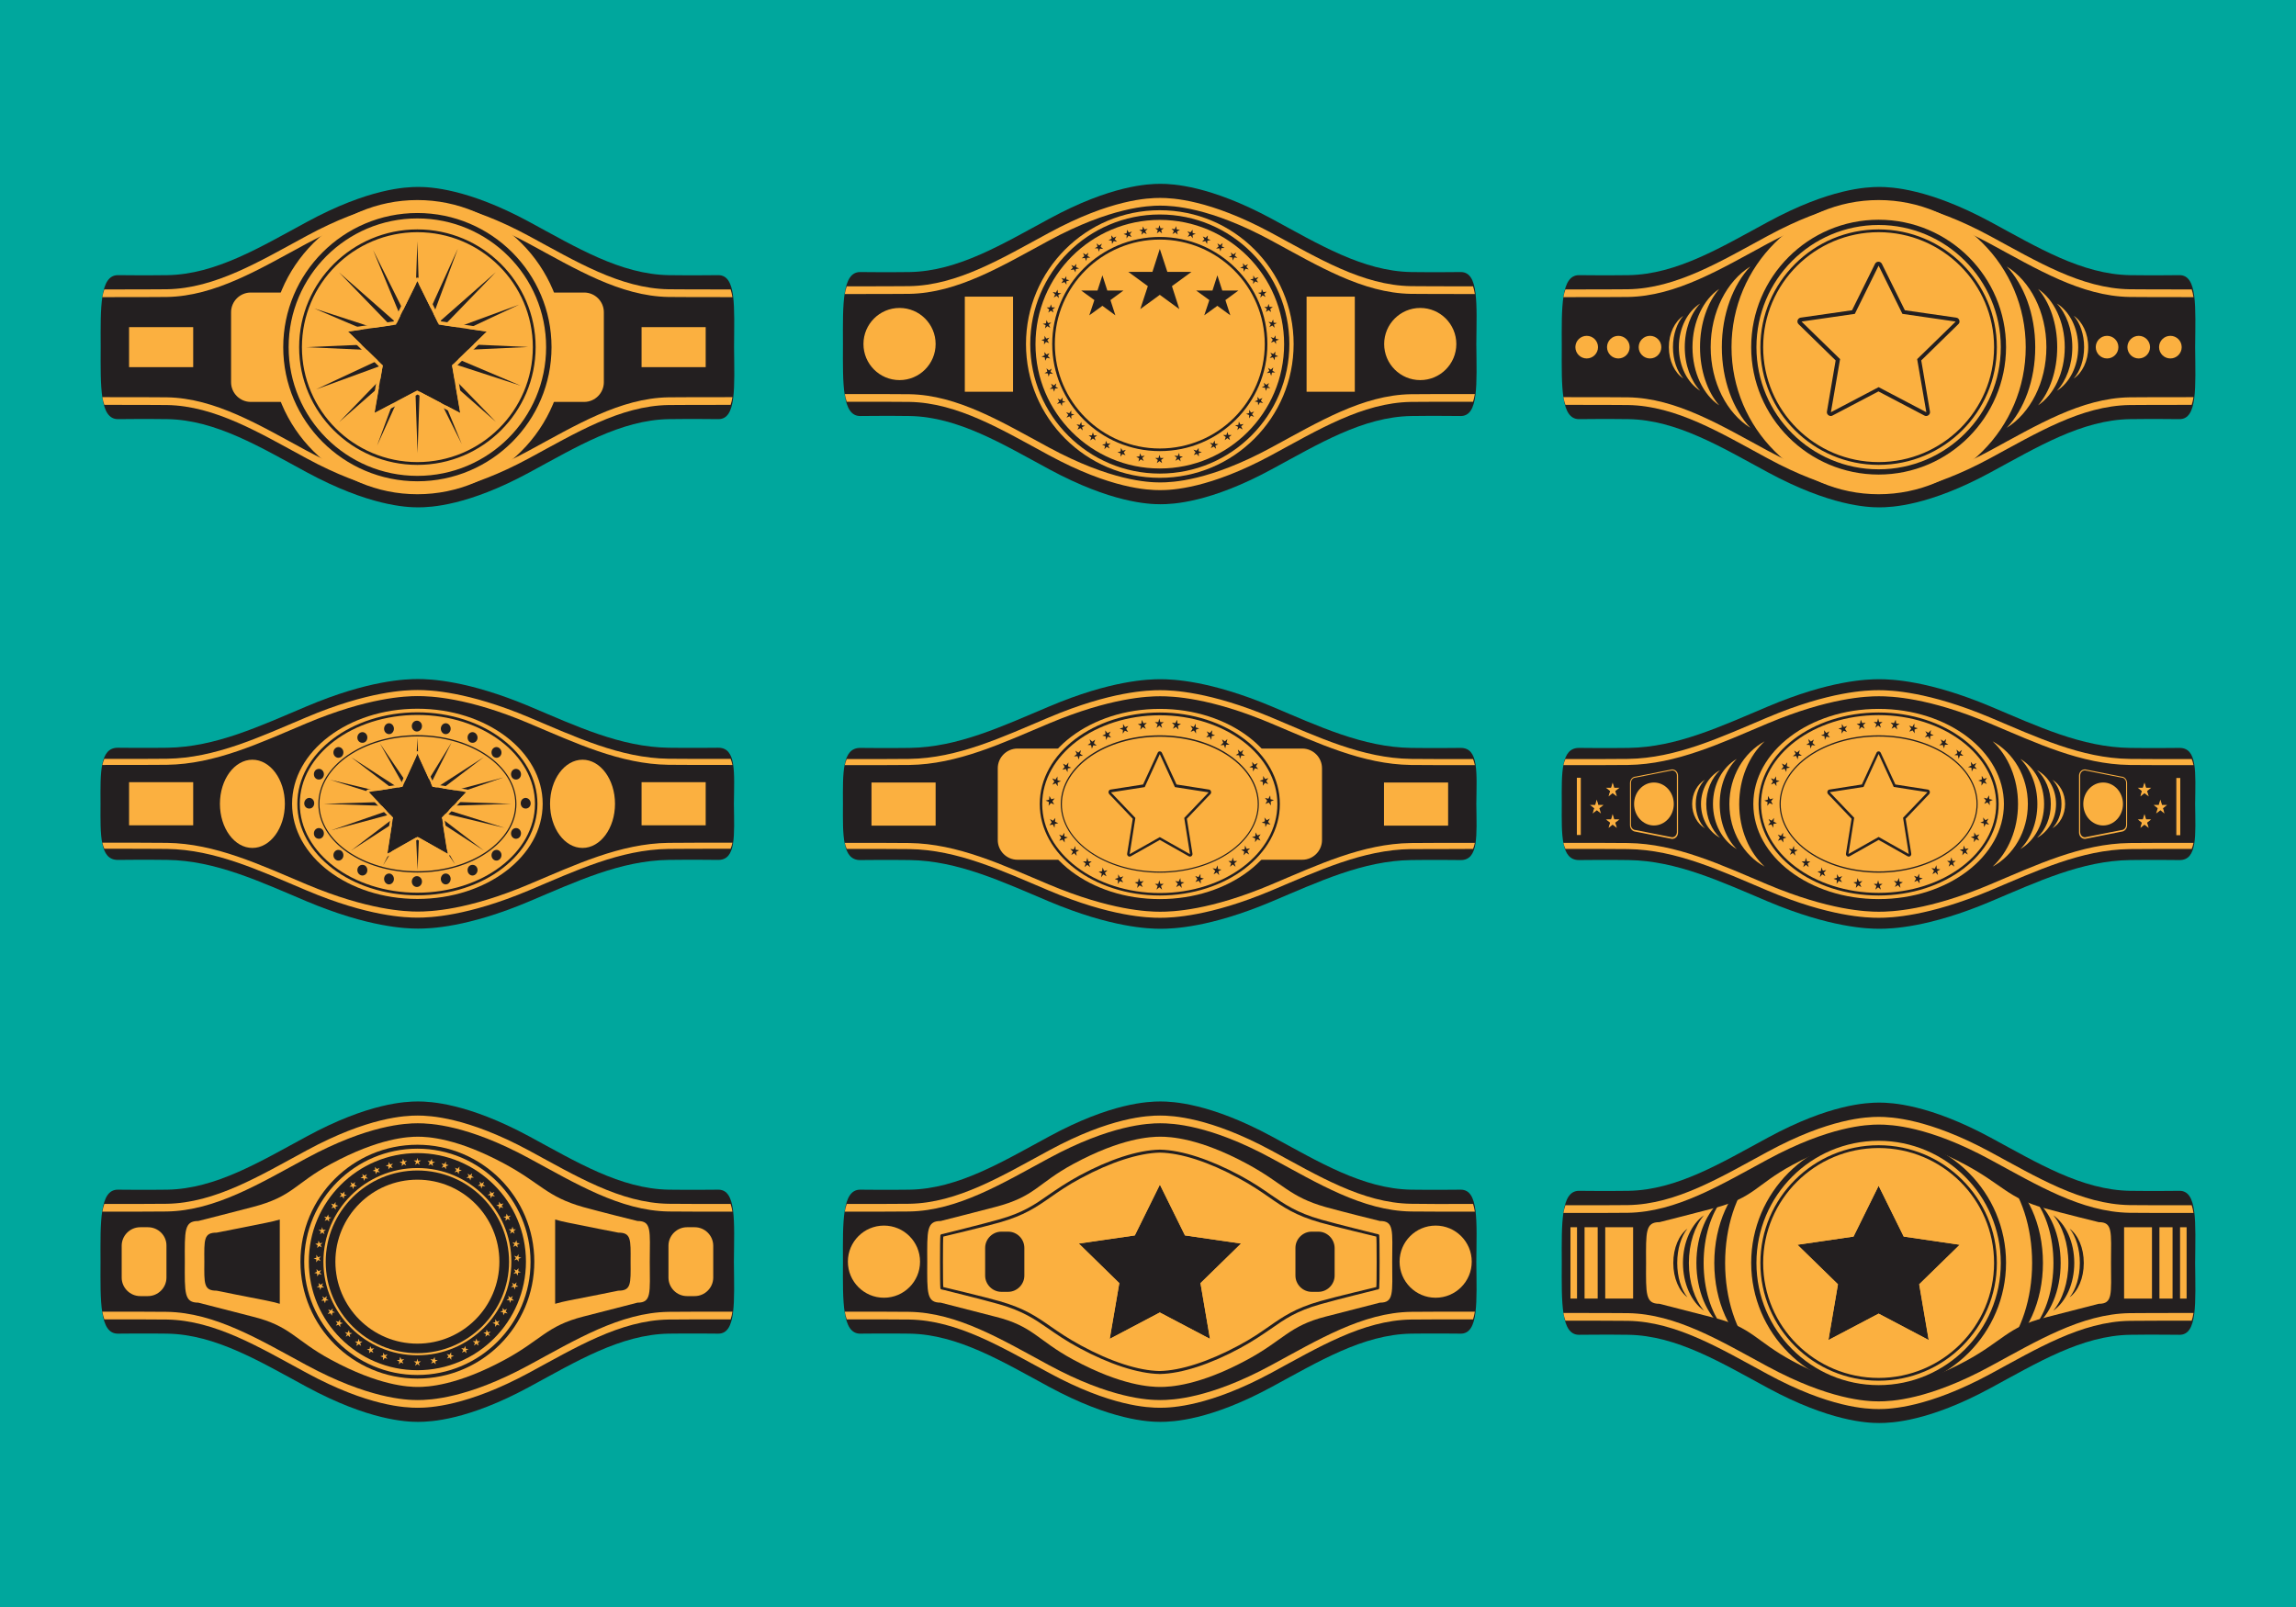 <?xml version="1.0" encoding="utf-8"?>
<!-- Generator: Adobe Illustrator 21.0.0, SVG Export Plug-In . SVG Version: 6.00 Build 0)  -->
<svg version="1.0" id="Layer_1" xmlns="http://www.w3.org/2000/svg" xmlns:xlink="http://www.w3.org/1999/xlink" x="0px" y="0px"
	 width="1400px" height="980px" viewBox="0 0 1400 980" enable-background="new 0 0 1400 980" xml:space="preserve">
<rect fill="#00A79D" width="1400" height="980"/>
<g>
	<g>
		<path fill="#231F20" d="M438,456c0,0-17.8,0.2-30.2,0c-29.5-0.4-56.6-13.3-85.1-25.3c-37.6-15.8-60.4-16.6-67.8-16.6
			c-7.5,0-30.2,0.7-67.8,16.6c-28.5,12-55.6,24.9-85.1,25.3c-12.4,0.2-30.2,0-30.2,0c-11,0-10.6,15.1-10.5,34.2
			c-0.1,19.1-0.5,34.2,10.5,34.2c0,0,17.8-0.2,30.2,0c29.5,0.4,56.6,13.3,85.1,25.3c37.6,15.8,60.4,16.6,67.8,16.6
			c7.5,0,30.2-0.7,67.8-16.6c28.5-12,55.6-24.9,85.1-25.3c12.4-0.2,30.2,0,30.2,0c11,0,9.7-15.1,9.5-34.2
			C447.7,471.1,449.1,456,438,456z"/>
		<g>
			<g>
				<g>
					<path fill="#FBB040" d="M407.6,462.7c-29.5-0.4-56.6-13.3-85.1-25.3c-37.6-15.8-60.4-16.6-67.8-16.6c-7.5,0-30.2,0.7-67.8,16.6
						c-28.5,12-55.6,24.9-85.1,25.3c-6.1,0.1-22.7,0.1-38.2,0.1c-0.5,1.1-0.9,2.3-1.2,3.7c15.8,0,33.2,0,39.4-0.1
						c29.5-0.4,56.6-13.3,85.1-25.3c37.6-15.8,60.4-16.6,67.8-16.6c7.5,0,30.2,0.7,67.8,16.6c28.5,12,55.6,24.9,85.1,25.3
						c6.2,0.1,23.3,0.1,39,0.1c-0.3-1.4-0.6-2.6-1.1-3.7C430.1,462.8,413.6,462.8,407.6,462.7z"/>
				</g>
				<g>
					<path fill="#FBB040" d="M407.6,517.7c-29.5,0.4-56.6,13.3-85.1,25.3c-37.6,15.8-60.4,16.6-67.8,16.6c-7.5,0-30.2-0.7-67.8-16.6
						c-28.5-12-55.6-24.9-85.1-25.3c-6.1-0.1-22.7-0.1-38.2-0.1c-0.5-1.1-0.9-2.3-1.2-3.7c15.8,0,33.2,0,39.4,0.1
						c29.5,0.4,56.6,13.3,85.1,25.3c37.6,15.8,60.4,16.6,67.8,16.6c7.5,0,30.2-0.7,67.8-16.6c28.5-12,55.6-24.9,85.1-25.3
						c6.2-0.1,23.3-0.1,39-0.1c-0.3,1.4-0.6,2.6-1.1,3.7C430.1,517.6,413.6,517.6,407.6,517.7z"/>
				</g>
			</g>
		</g>
		<ellipse fill="#FBB040" cx="254.5" cy="490.2" rx="76.4" ry="58"/>
		<g>
			<path fill="#231F20" d="M254.5,546c-40.3,0-73.2-25-73.2-55.8s32.8-55.8,73.2-55.8s73.2,25,73.2,55.8S294.9,546,254.5,546z
				 M254.5,436c-39.5,0-71.7,24.3-71.7,54.2c0,29.9,32.2,54.2,71.7,54.2s71.7-24.3,71.7-54.2C326.2,460.3,294.1,436,254.5,436z"/>
		</g>
		<g>
			<path fill="#231F20" d="M254.5,532.1c-33.3,0-60.4-18.8-60.4-41.9c0-23.1,27.1-41.9,60.4-41.9s60.4,18.8,60.4,41.9
				C315,513.3,287.9,532.1,254.5,532.1z M254.5,449.1c-32.9,0-59.7,18.4-59.7,41.1c0,22.7,26.8,41.1,59.7,41.1s59.7-18.4,59.7-41.1
				C314.2,467.5,287.4,449.1,254.5,449.1z"/>
		</g>
		<g>
			<ellipse fill="#FBB040" cx="153.9" cy="490.2" rx="19.8" ry="26.9"/>
			<ellipse fill="#FBB040" cx="355.2" cy="490.2" rx="19.8" ry="26.9"/>
		</g>
		<g>
			<rect x="78.7" y="477" fill="#FBB040" width="39.1" height="26.3"/>
			<rect x="391.2" y="477" fill="#FBB040" width="39.1" height="26.3"/>
		</g>
		<g>
			<g>
				<g>
					<ellipse fill="#231F20" cx="254.2" cy="442.8" rx="3.1" ry="3.3"/>
					<path fill="#231F20" d="M234.4,445.6c-0.6-1.7,0.2-3.6,1.7-4.3c1.6-0.7,3.3,0.2,3.9,1.9s-0.2,3.6-1.7,4.3
						C236.8,448.1,235,447.3,234.4,445.6z"/>
					<path fill="#231F20" d="M220.2,446.6c1.6-0.5,3.3,0.6,3.7,2.3c0.4,1.8-0.5,3.6-2.2,4s-3.3-0.6-3.7-2.3
						C217.6,448.9,218.5,447.1,220.2,446.6z"/>
					<path fill="#231F20" d="M205.6,455.7c1.6-0.5,3.3,0.6,3.7,2.3c0.4,1.8-0.5,3.6-2.2,4c-1.6,0.5-3.3-0.6-3.7-2.3
						S203.9,456.2,205.6,455.7z"/>
					<path fill="#231F20" d="M193.7,469c1.6-0.5,3.3,0.6,3.7,2.3c0.4,1.8-0.5,3.6-2.2,4s-3.3-0.6-3.7-2.3
						C191.1,471.2,192,469.4,193.7,469z"/>
					<path fill="#231F20" d="M187.8,486.7c1.6-0.5,3.3,0.6,3.7,2.3c0.4,1.8-0.5,3.6-2.2,4s-3.3-0.6-3.7-2.3
						C185.2,489,186.2,487.2,187.8,486.7z"/>
				</g>
				<g>
					<ellipse fill="#231F20" cx="254.2" cy="537.6" rx="3.1" ry="3.3"/>
					<path fill="#231F20" d="M234.4,534.8c-0.6,1.7,0.2,3.6,1.7,4.3s3.3-0.2,3.9-1.9s-0.2-3.6-1.7-4.3
						C236.8,532.3,235,533.1,234.4,534.8z"/>
					<path fill="#231F20" d="M220.2,533.8c1.6,0.5,3.3-0.6,3.7-2.3c0.4-1.8-0.5-3.6-2.2-4s-3.3,0.6-3.7,2.3
						C217.6,531.5,218.5,533.3,220.2,533.8z"/>
					<path fill="#231F20" d="M205.6,524.7c1.6,0.5,3.3-0.6,3.7-2.3c0.4-1.8-0.5-3.6-2.2-4c-1.6-0.5-3.3,0.6-3.7,2.3
						S203.9,524.2,205.6,524.7z"/>
					<path fill="#231F20" d="M193.7,511.4c1.6,0.5,3.3-0.6,3.7-2.3c0.4-1.8-0.5-3.6-2.2-4c-1.6-0.5-3.3,0.6-3.7,2.3
						C191.1,509.2,192,511,193.7,511.4z"/>
				</g>
			</g>
			<g>
				<g>
					<path fill="#231F20" d="M274.6,445.6c0.6-1.7-0.2-3.6-1.7-4.3c-1.6-0.7-3.3,0.2-3.9,1.9s0.2,3.6,1.7,4.3
						C272.3,448.1,274,447.3,274.6,445.6z"/>
					<path fill="#231F20" d="M288.9,446.6c-1.6-0.5-3.3,0.6-3.7,2.3c-0.4,1.8,0.5,3.6,2.2,4s3.3-0.6,3.7-2.3
						C291.5,448.9,290.5,447.1,288.9,446.6z"/>
					<path fill="#231F20" d="M303.5,455.7c-1.6-0.5-3.3,0.6-3.7,2.3s0.5,3.6,2.2,4c1.6,0.5,3.3-0.6,3.7-2.3S305.1,456.2,303.5,455.7
						z"/>
					<path fill="#231F20" d="M315.4,469c-1.6-0.5-3.3,0.6-3.7,2.3s0.5,3.6,2.2,4s3.3-0.6,3.7-2.3C318,471.2,317,469.4,315.4,469z"/>
					<path fill="#231F20" d="M321.3,486.7c-1.6-0.5-3.3,0.6-3.7,2.3c-0.4,1.8,0.5,3.6,2.2,4s3.3-0.6,3.7-2.3
						S322.9,487.2,321.3,486.7z"/>
				</g>
				<g>
					<path fill="#231F20" d="M274.6,534.8c0.6,1.7-0.2,3.6-1.7,4.3c-1.6,0.7-3.3-0.2-3.9-1.9s0.2-3.6,1.7-4.3
						C272.3,532.3,274,533.1,274.6,534.8z"/>
					<path fill="#231F20" d="M288.9,533.8c-1.6,0.5-3.3-0.6-3.7-2.3c-0.4-1.8,0.5-3.6,2.2-4s3.3,0.6,3.7,2.3
						C291.5,531.5,290.5,533.3,288.9,533.8z"/>
					<path fill="#231F20" d="M303.5,524.7c-1.6,0.5-3.3-0.6-3.7-2.3s0.5-3.6,2.2-4c1.6-0.5,3.3,0.6,3.7,2.3S305.1,524.2,303.5,524.7
						z"/>
					<path fill="#231F20" d="M315.4,511.4c-1.6,0.5-3.3-0.6-3.7-2.3s0.5-3.6,2.2-4c1.6-0.5,3.3,0.6,3.7,2.3
						C318,509.2,317,511,315.4,511.4z"/>
				</g>
			</g>
		</g>
		<g>
			<g>
				<polygon fill="#231F20" points="254.5,449.9 255.9,481.1 253.1,481.1 				"/>
				<polygon fill="#231F20" points="254.6,530.5 253.2,499.3 256,499.3 				"/>
			</g>
			<g>
				<polygon fill="#231F20" points="311.8,490.2 267.4,491.6 267.4,488.7 				"/>
				<polygon fill="#231F20" points="197.3,490.2 241.6,488.8 241.6,491.7 				"/>
			</g>
			<g>
				<polygon fill="#231F20" points="295,461.7 264.4,485 262.8,482.5 				"/>
				<polygon fill="#231F20" points="214.1,518.7 244.7,495.4 246.2,497.9 				"/>
			</g>
			<g>
				<polygon fill="#231F20" points="295,518.7 262.9,497.8 264.5,495.4 				"/>
				<polygon fill="#231F20" points="214,461.7 246.2,482.6 244.6,485 				"/>
			</g>
			<g>
				<polygon fill="#231F20" points="231.6,453.3 250.5,481.1 248.2,482.7 				"/>
				<polygon fill="#231F20" points="277.5,527.1 258.5,499.3 260.9,497.7 				"/>
			</g>
			<g>
				<polygon fill="#231F20" points="307,474.1 266.7,488 265.9,485.1 				"/>
				<polygon fill="#231F20" points="202.1,506.3 242.3,492.4 243.1,495.3 				"/>
			</g>
			<g>
				<polygon fill="#231F20" points="275.4,452.7 260.4,482.5 258,481 				"/>
				<polygon fill="#231F20" points="233.6,527.7 248.6,497.9 251.1,499.4 				"/>
			</g>
			<g>
				<polygon fill="#231F20" points="307.8,504.9 266.2,494.9 266.9,492.1 				"/>
				<polygon fill="#231F20" points="201.2,475.5 242.9,485.5 242.2,488.3 				"/>
			</g>
		</g>
		<g>
			<polygon fill="#231F20" points="272.9,520.7 269.4,498.6 284.3,483 263.7,479.8 254.5,459.7 245.3,479.8 224.8,483 239.6,498.6 
				236.1,520.7 254.5,510.3 			"/>
			<path fill="#FBB040" d="M285.7,482.5c-0.2-0.6-0.6-1-1.2-1.1l-19.8-3.1l-8.9-19.3c-0.3-0.6-0.8-0.9-1.3-0.9
				c-0.6,0-1.1,0.3-1.3,0.9l-8.9,19.3l-19.8,3.1c-0.6,0.1-1,0.5-1.2,1.1c-0.2,0.6,0,1.2,0.4,1.7l14.3,15l-3.4,21.2
				c-0.1,0.6,0.1,1.2,0.6,1.6c0.3,0.2,0.6,0.3,0.9,0.3c0.2,0,0.5-0.1,0.7-0.2l17.7-10l17.7,10c0.2,0.1,0.5,0.2,0.7,0.2
				c0.3,0,0.6-0.1,0.9-0.3c0.5-0.4,0.7-1,0.6-1.6l-3.4-21.2l14.3-15C285.8,483.7,285.9,483.1,285.7,482.5z M239.6,498.6L224.8,483
				l20.6-3.2l9.2-20.1l9.2,20.1l20.6,3.2l-14.9,15.6l3.5,22.1l-18.4-10.4l-18.4,10.4L239.6,498.6z"/>
		</g>
	</g>
	<g>
		<path fill="#231F20" d="M438,167.8c0,0-17.8,0.2-30.2,0c-29.5-0.5-56.6-17.1-85.1-32.5C285.2,115,262.4,114,255,114
			c-7.5,0-30.2,0.9-67.8,21.3c-28.5,15.4-55.6,32-85.1,32.5c-12.4,0.2-30.2,0-30.2,0c-11,0-10.6,19.4-10.5,43.9
			c-0.1,24.5-0.5,43.9,10.5,43.9c0,0,17.8-0.2,30.2,0c29.5,0.5,56.6,17.1,85.1,32.5c37.6,20.3,60.4,21.3,67.8,21.3
			c7.5,0,30.2-0.9,67.8-21.3c28.5-15.4,55.6-32,85.1-32.5c12.4-0.2,30.2,0,30.2,0c11,0,9.7-19.4,9.5-43.9
			C447.7,187.2,449.1,167.8,438,167.8z"/>
		<g>
			<g>
				<g>
					<path fill="#FBB040" d="M407.6,176.4c-29.5-0.5-56.6-17.1-85.1-32.5c-37.6-20.3-60.4-21.3-67.8-21.3c-7.5,0-30.2,0.9-67.8,21.3
						c-28.5,15.4-55.6,32-85.1,32.5c-6.1,0.1-22.7,0.1-38.2,0.1c-0.5,1.4-0.9,3-1.2,4.7c15.8,0,33.2,0,39.4-0.1
						c29.5-0.5,56.6-17.1,85.1-32.5c37.6-20.3,60.4-21.3,67.8-21.3c7.5,0,30.2,0.9,67.8,21.3c28.5,15.4,55.6,32,85.1,32.5
						c6.2,0.1,23.3,0.1,39,0.1c-0.3-1.8-0.6-3.3-1.1-4.7C430.1,176.5,413.6,176.5,407.6,176.4z"/>
				</g>
				<g>
					<path fill="#FBB040" d="M407.6,247c-29.5,0.5-56.6,17.1-85.1,32.5c-37.6,20.3-60.4,21.3-67.8,21.3c-7.5,0-30.2-0.9-67.8-21.3
						c-28.5-15.4-55.6-32-85.1-32.5c-6.1-0.1-22.7-0.1-38.2-0.1c-0.5-1.4-0.9-3-1.2-4.7c15.8,0,33.2,0,39.4,0.1
						c29.5,0.5,56.6,17.1,85.1,32.5c37.6,20.3,60.4,21.3,67.8,21.3c7.5,0,30.2-0.9,67.8-21.3c28.5-15.4,55.6-32,85.1-32.5
						c6.2-0.1,23.3-0.1,39-0.1c-0.3,1.8-0.6,3.3-1.1,4.7C430.1,246.9,413.6,246.9,407.6,247z"/>
				</g>
			</g>
		</g>
		<g>
			<rect x="78.7" y="199.5" fill="#FBB040" width="39.1" height="24.4"/>
			<rect x="391.2" y="199.5" fill="#FBB040" width="39.1" height="24.4"/>
		</g>
		<circle fill="#FBB040" cx="254.5" cy="211.7" r="89.7"/>
		<path fill="#FBB040" d="M356.2,245.1H152.9c-6.6,0-12-5.4-12-12v-42.7c0-6.6,5.4-12,12-12h203.3c6.6,0,12,5.4,12,12v42.7
			C368.2,239.7,362.8,245.1,356.2,245.1z"/>
		<g>
			<path fill="#231F20" d="M254.5,293.5c-45.1,0-81.8-36.7-81.8-81.8c0-45.1,36.7-81.8,81.8-81.8s81.8,36.7,81.8,81.8
				C336.3,256.8,299.6,293.5,254.5,293.5z M254.5,133.2c-43.3,0-78.5,35.2-78.5,78.5c0,43.3,35.2,78.5,78.5,78.5S333,255,333,211.7
				C333,168.4,297.8,133.2,254.5,133.2z"/>
		</g>
		<g>
			<path fill="#231F20" d="M254.5,283.5c-39.8,0-72.1-32.2-72.1-71.8s32.4-71.8,72.1-71.8s72.1,32.2,72.1,71.8
				S294.3,283.5,254.5,283.5z M254.5,141.6c-38.8,0-70.4,31.4-70.4,70.1s31.6,70.1,70.4,70.1s70.4-31.4,70.4-70.1
				S293.3,141.6,254.5,141.6z"/>
		</g>
		<g>
			<g>
				<polygon fill="#231F20" points="254.5,147.1 256.1,197.2 252.8,197.2 				"/>
				<polygon fill="#231F20" points="254.6,276.3 252.9,226.2 256.3,226.2 				"/>
			</g>
			<g>
				<polygon fill="#231F20" points="322.1,211.6 269.7,214 269.7,209.3 				"/>
				<polygon fill="#231F20" points="186.9,211.7 239.3,209.4 239.3,214.1 				"/>
			</g>
			<g>
				<polygon fill="#231F20" points="302.3,166 266.2,203.3 264.3,199.4 				"/>
				<polygon fill="#231F20" points="206.8,257.4 242.9,220 244.8,224 				"/>
			</g>
			<g>
				<polygon fill="#231F20" points="302.4,257.3 264.4,223.9 266.3,220 				"/>
				<polygon fill="#231F20" points="206.7,166.1 244.7,199.5 242.8,203.4 				"/>
			</g>
			<g>
				<polygon fill="#231F20" points="227.5,152.5 249.8,197.1 247,199.7 				"/>
				<polygon fill="#231F20" points="281.6,270.9 259.3,226.3 262.1,223.7 				"/>
			</g>
			<g>
				<polygon fill="#231F20" points="316.5,185.8 268.9,208.1 268,203.6 				"/>
				<polygon fill="#231F20" points="192.6,237.5 240.1,215.3 241.1,219.8 				"/>
			</g>
			<g>
				<polygon fill="#231F20" points="279.2,151.6 261.5,199.3 258.6,197 				"/>
				<polygon fill="#231F20" points="229.9,271.8 247.6,224 250.5,226.4 				"/>
			</g>
			<g>
				<polygon fill="#231F20" points="317.5,235.2 268.3,219.2 269.1,214.7 				"/>
				<polygon fill="#231F20" points="191.6,188.1 240.8,204.1 239.9,208.7 				"/>
			</g>
		</g>
		<g>
			<polygon fill="#231F20" points="280.7,251.9 275.7,222.8 296.9,202.2 267.6,197.9 254.5,171.4 241.5,197.9 212.2,202.2 
				233.4,222.8 228.4,251.9 254.5,238.2 			"/>
			<path fill="#FBB040" d="M298.9,201.5c-0.3-0.8-0.9-1.3-1.7-1.4L269,196l-12.6-25.5c-0.4-0.7-1.1-1.2-1.9-1.2s-1.5,0.5-1.9,1.2
				L240,196l-28.1,4.1c-0.8,0.1-1.5,0.7-1.7,1.4c-0.3,0.8,0,1.6,0.5,2.2l20.4,19.8l-4.8,28c-0.1,0.8,0.2,1.6,0.8,2.1
				c0.4,0.3,0.8,0.4,1.3,0.4c0.3,0,0.7-0.1,1-0.2l25.2-13.2l25.2,13.2c0.3,0.2,0.7,0.2,1,0.2c0.4,0,0.9-0.1,1.3-0.4
				c0.7-0.5,1-1.3,0.8-2.1l-4.8-28l20.4-19.8C298.9,203.1,299.1,202.3,298.9,201.5z M233.4,222.8l-21.2-20.6l29.2-4.2l13.1-26.5
				l13.1,26.5l29.2,4.2l-21.2,20.6l5,29.1l-26.2-13.8l-26.2,13.8L233.4,222.8z"/>
		</g>
	</g>
	<g>
		<path fill="#231F20" d="M890.7,165.9c0,0-17.8,0.2-30.2,0c-29.5-0.5-56.6-17.1-85.1-32.5c-37.6-20.3-60.4-21.3-67.8-21.3
			c-7.5,0-30.2,0.9-67.8,21.3c-28.5,15.4-55.6,32-85.1,32.5c-12.4,0.2-30.2,0-30.2,0c-11,0-10.6,19.4-10.5,43.9
			c-0.1,24.5-0.5,43.9,10.5,43.9c0,0,17.8-0.2,30.2,0c29.5,0.5,56.6,17.1,85.1,32.5c37.6,20.3,60.4,21.3,67.8,21.3
			c7.5,0,30.2-0.9,67.8-21.3c28.5-15.4,55.6-32,85.1-32.5c12.4-0.2,30.2,0,30.2,0c11,0,9.7-19.4,9.5-43.9
			C900.4,185.3,901.8,165.9,890.7,165.9z"/>
		<g>
			<g>
				<g>
					<path fill="#FBB040" d="M860.3,174.5c-29.5-0.5-56.6-17.1-85.1-32.5c-37.6-20.3-60.4-21.3-67.8-21.3c-7.5,0-30.2,0.9-67.8,21.3
						c-28.5,15.4-55.6,32-85.1,32.5c-6.1,0.1-22.7,0.1-38.2,0.1c-0.5,1.4-0.9,3-1.2,4.7c15.8,0,33.2,0,39.4-0.1
						c29.5-0.5,56.6-17.1,85.1-32.5c37.6-20.3,60.4-21.3,67.8-21.3c7.5,0,30.2,0.9,67.8,21.3c28.5,15.4,55.6,32,85.1,32.5
						c6.2,0.1,23.3,0.1,39,0.1c-0.3-1.8-0.6-3.3-1.1-4.7C882.8,174.6,866.3,174.6,860.3,174.5z"/>
				</g>
				<g>
					<path fill="#FBB040" d="M860.3,245.1c-29.5,0.5-56.6,17.1-85.1,32.5c-37.6,20.3-60.4,21.3-67.8,21.3c-7.5,0-30.2-0.9-67.8-21.3
						c-28.5-15.4-55.6-32-85.1-32.5c-6.1-0.1-22.7-0.1-38.2-0.1c-0.5-1.4-0.9-3-1.2-4.7c15.8,0,33.2,0,39.4,0.1
						c29.5,0.5,56.6,17.1,85.1,32.5c37.6,20.3,60.4,21.3,67.8,21.3c7.5,0,30.2-0.9,67.8-21.3c28.5-15.4,55.6-32,85.1-32.5
						c6.2-0.1,23.3-0.1,39-0.1c-0.3,1.8-0.6,3.3-1.1,4.7C882.8,245,866.3,245,860.3,245.1z"/>
				</g>
			</g>
		</g>
		<g>
			<rect x="588.3" y="180.9" fill="#FBB040" width="29.4" height="58"/>
			<rect x="796.7" y="180.9" fill="#FBB040" width="29.4" height="58"/>
		</g>
		<circle fill="#FBB040" cx="707.2" cy="209.8" r="81.6"/>
		<g>
			<path fill="#231F20" d="M707.2,288.8c-43.6,0-79-35.4-79-79c0-43.6,35.4-79,79-79c43.6,0,79,35.4,79,79
				C786.2,253.4,750.8,288.8,707.2,288.8z M707.2,134.1c-41.8,0-75.8,34-75.8,75.8c0,41.8,34,75.8,75.8,75.8
				c41.8,0,75.8-34,75.8-75.8C783,168.1,749,134.1,707.2,134.1z"/>
		</g>
		<g>
			<path fill="#231F20" d="M707.2,275.1c-36.2,0-65.6-29.3-65.6-65.3s29.4-65.3,65.6-65.3s65.6,29.3,65.6,65.3
				S743.4,275.1,707.2,275.1z M707.2,146.1c-35.3,0-64,28.6-64,63.7s28.7,63.7,64,63.7s64-28.6,64-63.7S742.5,146.1,707.2,146.1z"/>
		</g>
		<path fill="#231F20" d="M707,137.3l0.6,1.9l2,0l-1.6,1.2l0.6,1.9l-1.6-1.2l-1.6,1.2l0.6-1.9l-1.6-1.2l2,0L707,137.3z M696.6,140
			l-2,0.3l1.8,0.9l-0.4,2l1.4-1.4l1.8,1l-0.9-1.8l1.5-1.4l-2,0.3l-0.9-1.8L696.6,140z M687,142.2l-1.9,0.5l1.9,0.7l-0.1,2l1.2-1.6
			l1.9,0.7l-1.1-1.7l1.3-1.6l-1.9,0.6l-1.1-1.7L687,142.2z M677.8,145.6l-1.9,0.8l2,0.4l0.2,2l1-1.8l2,0.4l-1.4-1.5l1-1.7l-1.8,0.8
			l-1.3-1.5L677.8,145.6z M669.2,150.4l-1.7,1l2,0.1l0.5,2l0.7-1.9l2,0.2l-1.6-1.3l0.8-1.9l-1.7,1.1l-1.5-1.3L669.2,150.4z
			 M661.2,156.2l-1.6,1.3l2-0.2l0.7,1.9l0.5-2l2-0.1l-1.7-1l0.5-2l-1.5,1.3l-1.7-1.1L661.2,156.2z M654.2,163.2l-1.4,1.5l2-0.4
			l1,1.8l0.2-2l2-0.4l-1.9-0.8l0.2-2l-1.3,1.5l-1.8-0.8L654.2,163.2z M648.3,171l-1.1,1.7l1.9-0.7l1.2,1.6l-0.1-2l1.9-0.7l-1.9-0.5
			l0-2l-1.1,1.7l-1.9-0.6L648.3,171z M643.4,179.6l-0.9,1.8l1.8-1l1.4,1.4l-0.4-2l1.8-0.9l-2-0.3l-0.3-2l-0.9,1.8l-2-0.3
			L643.4,179.6z M639.8,188.7l-0.6,1.9l1.6-1.2l1.6,1.2l-0.6-1.9l1.6-1.2l-2,0l-0.6-1.9l-0.6,1.9l-2,0L639.8,188.7z M637.6,198.3
			l-0.4,2l1.4-1.4l1.8,1l-0.9-1.8l1.5-1.4l-2,0.3l-0.9-1.8l-0.3,2l-2,0.3L637.6,198.3z M636.7,208.1l-0.1,2l1.2-1.6l1.9,0.7
			l-1.1-1.7l1.3-1.6l-1.9,0.6l-1.1-1.7l0,2l-1.9,0.5L636.7,208.1z M637.1,218l0.2,2l1-1.8l2,0.4l-1.4-1.5l1-1.7l-1.8,0.8l-1.3-1.5
			l0.2,2l-1.9,0.8L637.1,218z M638.9,227.7l0.5,2l0.7-1.9l2,0.2l-1.6-1.3l0.8-1.9l-1.7,1.1l-1.5-1.3l0.5,2l-1.7,1L638.9,227.7z
			 M642.1,237l0.7,1.9l0.5-2l2-0.1l-1.7-1l0.5-2l-1.5,1.3l-1.7-1.1l0.8,1.9l-1.6,1.3L642.1,237z M646.5,245.8l1,1.8l0.2-2l2-0.4
			l-1.9-0.8l0.2-2l-1.3,1.5l-1.8-0.8l1,1.7l-1.4,1.5L646.5,245.8z M652.1,253.9l1.2,1.6l-0.1-2l1.9-0.7l-1.9-0.5l0-2L652,252
			l-1.9-0.6l1.3,1.6l-1.1,1.7L652.1,253.9z M658.8,261.1l1.4,1.4l-0.4-2l1.8-0.9l-2-0.3l-0.3-2l-0.9,1.8l-2-0.3l1.5,1.4l-0.9,1.8
			L658.8,261.1z M666.4,267.4l1.6,1.2l-0.6-1.9l1.6-1.2l-2,0l-0.6-1.9l-0.6,1.9l-2,0l1.6,1.2l-0.6,1.9L666.4,267.4z M674.8,272.5
			l1.8,1l-0.9-1.8l1.5-1.4l-2,0.3l-0.9-1.8l-0.3,2l-2,0.3l1.8,0.9l-0.4,2L674.8,272.5z M741.1,271.8l1.8-0.9l-2-0.3l-0.3-2l-0.9,1.8
			l-2-0.3l1.5,1.4l-0.9,1.8l1.8-1l1.4,1.4L741.1,271.8z M749.4,266.5l1.6-1.2l-2,0l-0.6-1.9l-0.6,1.9l-2,0l1.6,1.2l-0.6,1.9l1.6-1.2
			l1.6,1.2L749.4,266.5z M756.8,260l1.5-1.4l-2,0.3l-0.9-1.8l-0.3,2l-2,0.3l1.8,0.9l-0.4,2l1.4-1.4l1.8,1L756.8,260z M763.4,252.6
			l1.3-1.6l-1.9,0.6l-1.1-1.7l0,2l-1.9,0.5l1.9,0.7l-0.1,2l1.2-1.6l1.9,0.7L763.4,252.6z M768.8,244.4l1-1.7l-1.8,0.8l-1.3-1.5
			l0.2,2l-1.9,0.8l2,0.4l0.2,2l1-1.8l2,0.4L768.8,244.4z M773,235.5l0.8-1.9l-1.7,1.1l-1.5-1.3l0.5,1.9l-1.7,1l2,0.1l0.5,2l0.7-1.9
			l2,0.2L773,235.5z M775.9,226.1l0.5-2l-1.5,1.3l-1.7-1.1l0.8,1.9l-1.6,1.3l2-0.2l0.7,1.9l0.5-2l2-0.1L775.9,226.1z M777.5,216.4
			l0.2-2l-1.3,1.5l-1.8-0.8l1,1.7l-1.4,1.5l2-0.4l1,1.8l0.2-2l2-0.4L777.5,216.4z M777.8,206.5l0-2l-1.1,1.7l-1.9-0.6l1.3,1.6
			l-1.1,1.7l1.9-0.7l1.2,1.6l-0.1-2l1.9-0.7L777.8,206.5z M776.6,196.8l-0.3-2l-0.9,1.8l-2-0.3l1.5,1.4l-0.9,1.8l1.8-1l1.4,1.4
			l-0.4-2l1.8-0.9L776.6,196.8z M774.1,187.2l-0.6-1.9l-0.6,1.9l-2,0l1.6,1.2l-0.6,1.9l1.6-1.2l1.6,1.2l-0.6-1.9l1.6-1.2
			L774.1,187.2z M770.3,178.1l-0.9-1.8l-0.3,2l-2,0.3l1.8,0.9l-0.4,2l1.4-1.4l1.8,1l-0.9-1.8l1.5-1.4L770.3,178.1z M765.3,169.7
			l-1.1-1.7l0,2l-1.9,0.5l1.9,0.7l-0.1,2l1.2-1.6l1.9,0.7l-1.1-1.7l1.3-1.6L765.3,169.7z M759.2,162l-1.3-1.5l0.2,2l-1.9,0.8l2,0.4
			l0.2,2l1-1.8l2,0.4l-1.4-1.5l1-1.7L759.2,162z M752,155.2l-1.5-1.3l0.5,1.9l-1.7,1l2,0.1l0.5,2l0.7-1.9l2,0.2l-1.6-1.3l0.8-1.9
			L752,155.2z M744,149.5l-1.7-1.1l0.8,1.9l-1.6,1.3l2-0.2l0.7,1.9l0.5-2l2-0.1l-1.7-1l0.5-2L744,149.5z M735.2,145l-1.8-0.8l1,1.7
			l-1.4,1.5l2-0.4l1,1.8l0.2-2l2-0.4l-1.9-0.8l0.2-2L735.2,145z M725.9,141.7l-1.9-0.6l1.3,1.6l-1.1,1.7l1.9-0.7l1.2,1.6l-0.1-2
			l1.9-0.7l-1.9-0.5l0-2L725.9,141.7z M716.3,139.8l-2-0.3l1.5,1.4l-0.9,1.8l1.8-1l1.4,1.4l-0.4-2l1.8-0.9l-2-0.3l-0.3-2
			L716.3,139.8z M707,277.4l0.6,1.9l2,0l-1.6,1.2l0.6,1.9l-1.6-1.2l-1.6,1.2l0.6-1.9l-1.6-1.2l2,0L707,277.4z M694.8,278.3l-2,0.3
			l1.8,0.9l-0.4,2l1.4-1.4l1.8,1l-0.9-1.8l1.5-1.4l-2,0.3l-0.9-1.8L694.8,278.3z M683.3,275.3l-1.9,0.5l1.9,0.7l-0.1,2l1.2-1.6
			l1.9,0.7l-1.1-1.7l1.3-1.6l-1.9,0.6l-1.1-1.7L683.3,275.3z M729.6,274.8l-1.9-0.6l1.3,1.6l-1.1,1.7l1.9-0.7l1.2,1.6l-0.1-2
			l1.9-0.7l-1.9-0.5l0-2L729.6,274.8z M718.1,278.1l-2-0.3l1.5,1.4l-0.9,1.8l1.8-1l1.4,1.4l-0.4-2l1.8-0.9l-2-0.3l-0.3-2
			L718.1,278.1z"/>
		<g>
			<polygon fill-rule="evenodd" clip-rule="evenodd" fill="#231F20" points="711.8,165.8 707.2,151.8 702.7,165.8 688,165.8 
				699.9,174.5 695.3,188.5 707.2,179.8 719.1,188.5 714.6,174.5 726.5,165.8 			"/>
			<polygon fill-rule="evenodd" clip-rule="evenodd" fill="#231F20" points="755.1,177.2 745.3,177.2 742.3,167.9 739.3,177.2 
				729.4,177.2 737.4,183 734.3,192.3 742.3,186.5 750.2,192.3 747.2,183 			"/>
			<polygon fill-rule="evenodd" clip-rule="evenodd" fill="#231F20" points="675.2,177.2 672.2,167.9 669.2,177.2 659.3,177.2 
				667.3,183 664.2,192.3 672.2,186.5 680.1,192.3 677.1,183 685,177.2 			"/>
		</g>
		<g>
			<circle fill="#FBB040" cx="548.5" cy="209.8" r="22"/>
			<circle fill="#FBB040" cx="866" cy="209.8" r="22"/>
		</g>
	</g>
	<g>
		<path fill="#231F20" d="M890.7,456.1c0,0-17.8,0.2-30.2,0c-29.5-0.4-56.6-13.3-85.1-25.3c-37.6-15.8-60.4-16.6-67.8-16.6
			c-7.5,0-30.2,0.7-67.8,16.6c-28.5,12-55.6,24.9-85.1,25.3c-12.4,0.2-30.2,0-30.2,0c-11,0-10.6,15.1-10.5,34.2
			c-0.1,19.1-0.5,34.2,10.5,34.2c0,0,17.8-0.2,30.2,0c29.5,0.4,56.6,13.3,85.1,25.3c37.6,15.8,60.4,16.6,67.8,16.6
			c7.5,0,30.2-0.7,67.8-16.6c28.5-12,55.6-24.9,85.1-25.3c12.4-0.2,30.2,0,30.2,0c11,0,9.7-15.1,9.5-34.2
			C900.4,471.2,901.8,456.1,890.7,456.1z"/>
		<g>
			<g>
				<g>
					<path fill="#FBB040" d="M860.3,462.8c-29.5-0.4-56.6-13.3-85.1-25.3c-37.6-15.8-60.4-16.6-67.8-16.6c-7.5,0-30.2,0.7-67.8,16.6
						c-28.5,12-55.6,24.9-85.1,25.3c-6.1,0.1-22.7,0.1-38.2,0.1c-0.5,1.1-0.9,2.3-1.2,3.7c15.8,0,33.2,0,39.4-0.1
						c29.5-0.4,56.6-13.3,85.1-25.3c37.6-15.8,60.4-16.6,67.8-16.6c7.5,0,30.2,0.7,67.8,16.6c28.5,12,55.6,24.9,85.1,25.3
						c6.2,0.1,23.3,0.1,39,0.1c-0.3-1.4-0.6-2.6-1.1-3.7C882.8,462.9,866.3,462.9,860.3,462.8z"/>
				</g>
				<g>
					<path fill="#FBB040" d="M860.3,517.8c-29.5,0.4-56.6,13.3-85.1,25.3c-37.6,15.8-60.4,16.6-67.8,16.6c-7.5,0-30.2-0.7-67.8-16.6
						c-28.5-12-55.6-24.9-85.1-25.3c-6.1-0.1-22.7-0.1-38.2-0.1c-0.5-1.1-0.9-2.3-1.2-3.7c15.8,0,33.2,0,39.4,0.1
						c29.5,0.4,56.6,13.3,85.1,25.3c37.6,15.8,60.4,16.6,67.8,16.6c7.5,0,30.2-0.7,67.8-16.6c28.5-12,55.6-24.9,85.1-25.3
						c6.2-0.1,23.3-0.1,39-0.1c-0.3,1.4-0.6,2.6-1.1,3.7C882.8,517.8,866.3,517.8,860.3,517.8z"/>
				</g>
			</g>
		</g>
		<path fill="#FBB040" d="M794.1,524.3H620.4c-6.6,0-12-5.4-12-12v-43.8c0-6.6,5.4-12,12-12h173.7c6.6,0,12,5.4,12,12v43.8
			C806.1,518.9,800.7,524.3,794.1,524.3z"/>
		<ellipse fill="#FBB040" cx="707.2" cy="490.3" rx="76.4" ry="58"/>
		<g>
			<path fill="#231F20" d="M707.2,546.1c-40.3,0-73.2-25-73.2-55.8s32.8-55.8,73.2-55.8s73.2,25,73.2,55.8S747.6,546.1,707.2,546.1z
				 M707.2,436.2c-39.5,0-71.7,24.3-71.7,54.2s32.2,54.2,71.7,54.2c39.5,0,71.7-24.3,71.7-54.2S746.8,436.2,707.2,436.2z"/>
		</g>
		<g>
			<path fill="#231F20" d="M707.2,532.2c-33.3,0-60.4-18.8-60.4-41.9s27.1-41.9,60.4-41.9c33.3,0,60.4,18.8,60.4,41.9
				S740.6,532.2,707.2,532.2z M707.2,449.3c-32.9,0-59.7,18.4-59.7,41.1s26.8,41.1,59.7,41.1s59.7-18.4,59.7-41.1
				S740.1,449.3,707.2,449.3z"/>
		</g>
		<g>
			<rect x="531.4" y="477.2" fill="#FBB040" width="39.1" height="26.3"/>
			<rect x="843.9" y="477.2" fill="#FBB040" width="39.1" height="26.3"/>
		</g>
		<g>
			<polygon fill="#FBB040" points="725.6,520.8 722.1,498.8 737,483.1 716.4,479.9 707.2,459.8 698,479.9 677.5,483.1 692.3,498.8 
				688.8,520.8 707.2,510.4 			"/>
			<path fill="#231F20" d="M738.4,482.6c-0.2-0.6-0.6-1-1.2-1.1l-19.8-3.1l-8.9-19.3c-0.3-0.6-0.8-0.9-1.3-0.9
				c-0.6,0-1.1,0.3-1.3,0.9l-8.9,19.3l-19.8,3.1c-0.6,0.1-1,0.5-1.2,1.1c-0.2,0.6,0,1.2,0.4,1.7l14.3,15l-3.4,21.2
				c-0.1,0.6,0.1,1.2,0.6,1.6c0.3,0.2,0.6,0.3,0.9,0.3c0.2,0,0.5-0.1,0.7-0.2l17.7-10l17.7,10c0.2,0.1,0.5,0.2,0.7,0.2
				c0.3,0,0.6-0.1,0.9-0.3c0.5-0.4,0.7-1,0.6-1.6l-3.4-21.2l14.3-15C738.5,483.9,738.6,483.2,738.4,482.6z M692.3,498.8l-14.9-15.6
				l20.6-3.2l9.2-20.1l9.2,20.1l20.6,3.2l-14.9,15.6l3.5,22.1l-18.4-10.4l-18.4,10.4L692.3,498.8z"/>
		</g>
		<path fill="#231F20" d="M706.9,438.2l0.6,2.2l2.1,0l-1.7,1.3l0.7,2.2l-1.7-1.4l-1.7,1.4l0.7-2.2l-1.7-1.3l2.1,0L706.9,438.2z
			 M695.9,441.3l-2.1,0.3l1.9,1.1l-0.4,2.3l1.5-1.6l1.9,1.1l-1-2.1l1.6-1.6l-2.1,0.3l-0.9-2.1L695.9,441.3z M684.8,443.7l-2.1,0.6
			l2,0.8l-0.1,2.3l1.3-1.8l2,0.8l-1.2-1.9l1.3-1.8l-2,0.7l-1.2-1.9L684.8,443.7z M674.1,447.7l-2,0.9l2.1,0.4l0.2,2.3l1-2l2.1,0.5
			l-1.4-1.7l1.1-2l-1.9,1l-1.4-1.7L674.1,447.7z M665,453.1l-1.8,1.2l2.1,0.1l0.5,2.2l0.8-2.1l2.1,0.2l-1.7-1.5l0.8-2.1l-1.8,1.2
			l-1.6-1.5L665,453.1z M656.6,459.8l-1.7,1.5l2.1-0.2l0.8,2.1l0.5-2.2l2.1-0.1l-1.8-1.2l0.5-2.2l-1.6,1.5l-1.8-1.2L656.6,459.8z
			 M649.2,467.7l-1.4,1.7l2.1-0.5l1,2l0.2-2.3l2.1-0.4l-2-0.9l0.3-2.3l-1.4,1.7l-1.9-1L649.2,467.7z M642.9,476.6l-1.2,1.9l2-0.8
			l1.3,1.8l-0.1-2.3l2-0.8l-2.1-0.6l0-2.3l-1.2,1.9l-2-0.7L642.9,476.6z M640.8,489.7l2,0.9l-1.1-2l1.4-1.7l-2.1,0.5l-1.1-2
			l-0.2,2.3l-2.1,0.5l2,0.9l-0.2,2.3L640.8,489.7z M642,502.8l1,2l0.2-2.3l2.1-0.5l-2-0.9l0.2-2.3l-1.4,1.7l-1.9-1l1.1,2l-1.4,1.7
			L642,502.8z M647.9,512l1.3,1.8l-0.1-2.3l2-0.8l-2.1-0.6l0-2.3l-1.2,1.9l-2-0.7l1.3,1.8l-1.2,1.9L647.9,512z M655,520.3l1.5,1.6
			l-0.4-2.3l1.9-1.1l-2.1-0.3l-0.3-2.3l-0.9,2.1l-2.1-0.3l1.6,1.6l-1,2.1L655,520.3z M663,527.4l1.7,1.4l-0.7-2.2l1.7-1.3l-2.1,0
			l-0.6-2.2l-0.6,2.2l-2.1,0l1.7,1.3l-0.7,2.2L663,527.4z M672.8,533.3l1.9,1.1l-1-2.1l1.6-1.6l-2.1,0.4l-0.9-2.1l-0.3,2.3l-2.1,0.3
			l1.9,1.1l-0.4,2.3L672.8,533.3z M742.9,531.4l1.9-1.1l-2.1-0.3l-0.3-2.3l-0.9,2.1l-2.1-0.3l1.6,1.6l-1,2.1l1.9-1.1l1.5,1.6
			L742.9,531.4z M752.7,526.4l1.7-1.3l-2.1,0l-0.6-2.2l-0.6,2.2l-2.1,0l1.7,1.3l-0.7,2.2l1.7-1.4l1.7,1.4L752.7,526.4z M760.6,519
			l1.6-1.6l-2.1,0.3l-0.9-2.1l-0.3,2.3l-2.1,0.3l1.9,1.1l-0.4,2.3l1.5-1.6l1.9,1.1L760.6,519z M767.4,510.6l1.3-1.8l-2,0.7l-1.2-1.9
			l0,2.3l-2.1,0.6l2,0.8l-0.1,2.3l1.3-1.8l2,0.8L767.4,510.6z M773.2,501.2l1.1-2l-1.9,1l-1.4-1.7l0.3,2.3l-2,0.9l2.1,0.4l0.2,2.3
			l1-2l2.1,0.5L773.2,501.2z M774.8,488.8l2-0.9l-2.1-0.5l-0.2-2.3l-1.1,2l-2.1-0.5l1.4,1.7l-1.1,2l2-0.9l1.4,1.8L774.8,488.8z
			 M771.4,475.1l-1.2-1.9l0,2.3l-2.1,0.6l2,0.8l-0.1,2.3l1.3-1.8l2,0.8l-1.2-1.9l1.3-1.8L771.4,475.1z M764.9,466.3l-1.4-1.7
			l0.3,2.3l-2,0.9l2.1,0.4l0.2,2.3l1-2l2.1,0.5l-1.4-1.7l1.1-2L764.9,466.3z M756.4,458.6l-1.6-1.5l0.5,2.2l-1.8,1.2l2.1,0.1
			l0.5,2.2l0.8-2.1l2.1,0.2l-1.7-1.5l0.8-2.1L756.4,458.6z M746.9,452.1l-1.8-1.2l0.8,2.1l-1.7,1.5l2.1-0.2l0.8,2.1l0.5-2.2l2.1-0.1
			l-1.8-1.2l0.5-2.2L746.9,452.1z M737.7,447l-1.9-1l1.1,2l-1.4,1.7l2.1-0.5l1,2l0.2-2.3l2.1-0.4l-2-0.9l0.3-2.3L737.7,447z
			 M727.9,443.3l-2-0.7l1.3,1.8l-1.2,1.9l2-0.8l1.3,1.8l-0.1-2.3l2-0.8l-2.1-0.6l0-2.3L727.9,443.3z M716.7,441l-2.1-0.3l1.6,1.6
			l-1,2.1l1.9-1.1l1.5,1.6l-0.4-2.3l1.9-1.1l-2.1-0.3l-0.3-2.3L716.7,441z M706.9,536.8l0.6,2.2l2.1,0l-1.7,1.3l0.7,2.2l-1.7-1.4
			l-1.7,1.4l0.7-2.2l-1.7-1.3l2.1,0L706.9,536.8z M694,537.8l-2.1,0.3l1.9,1.1l-0.4,2.3l1.5-1.6l1.9,1.1l-1-2.1l1.6-1.6l-2.1,0.3
			l-0.9-2.1L694,537.8z M681.8,535.4l-2.1,0.6l2,0.8l-0.1,2.3l1.3-1.8l2,0.8l-1.2-1.9l1.3-1.8l-2,0.7l-1.2-1.9L681.8,535.4z
			 M730.8,534.9l-2-0.7l1.3,1.8l-1.2,1.9l2-0.8l1.3,1.8l-0.1-2.3l2-0.8l-2.1-0.6l0-2.3L730.8,534.9z M718.7,537.6l-2.1-0.3l1.6,1.6
			l-1,2.1l1.9-1.1l1.5,1.6l-0.4-2.3l1.9-1.1l-2.1-0.3l-0.3-2.3L718.7,537.6z"/>
	</g>
	<g>
		<path fill="#231F20" d="M438,725.5c0,0-17.8,0.2-30.2,0c-29.5-0.5-56.6-17.1-85.1-32.5c-37.6-20.3-60.4-21.3-67.8-21.3
			c-7.5,0-30.2,0.9-67.8,21.3c-28.5,15.4-55.6,32-85.1,32.5c-12.4,0.2-30.2,0-30.2,0c-11,0-10.6,19.4-10.5,43.9
			c-0.1,24.5-0.5,43.9,10.5,43.9c0,0,17.8-0.2,30.2,0c29.5,0.5,56.6,17.1,85.1,32.5c37.6,20.3,60.4,21.3,67.8,21.3
			c7.5,0,30.2-0.9,67.8-21.3c28.5-15.4,55.6-32,85.1-32.5c12.4-0.2,30.2,0,30.2,0c11,0,9.7-19.4,9.5-43.9
			C447.7,744.9,449.1,725.5,438,725.5z"/>
		<path fill="#FBB040" d="M388.7,744.6c0,0-22.8-5.6-33.1-8.5c-22.2-6.3-25.6-14.3-47.8-26.3c-29.4-15.9-47.2-16.6-53-16.6
			c-5.8,0-23.6,0.7-53,16.6c-22.2,12-23.1,19.9-47.8,26.3c-9.4,2.5-33.1,8.5-33.1,8.5c-8.6,0-8.3,5.7-8.2,24.9
			c-0.1,19.2-0.4,24.9,8.2,24.9c0,0,23.6,6.1,33.1,8.5c23.4,5.8,25.6,14.3,47.8,26.3c29.4,15.9,47.2,16.6,53,16.6
			c5.8,0,23.6-0.7,53-16.6c22.2-12,25.5-20.6,47.8-26.3c11.2-2.9,33.1-8.5,33.1-8.5c8.6,0,7.6-5.7,7.5-24.9
			C396.3,750.3,397.4,744.6,388.7,744.6z"/>
		<g>
			<g>
				<g>
					<path fill="#FBB040" d="M407.6,734.1c-29.5-0.5-56.6-17.1-85.1-32.5c-37.6-20.3-60.4-21.3-67.8-21.3c-7.5,0-30.2,0.9-67.8,21.3
						c-28.5,15.4-55.6,32-85.1,32.5c-6.1,0.1-22.7,0.1-38.2,0.1c-0.5,1.4-0.9,3-1.2,4.7c15.8,0,33.2,0,39.4-0.1
						c29.5-0.5,56.6-17.1,85.1-32.5c37.6-20.3,60.4-21.3,67.8-21.3c7.5,0,30.2,0.9,67.8,21.3c28.5,15.4,55.6,32,85.1,32.5
						c6.2,0.1,23.3,0.1,39,0.1c-0.3-1.8-0.6-3.3-1.1-4.7C430.1,734.2,413.6,734.2,407.6,734.1z"/>
				</g>
				<g>
					<path fill="#FBB040" d="M407.6,804.7c-29.5,0.5-56.6,17.1-85.1,32.5c-37.6,20.3-60.4,21.3-67.8,21.3c-7.5,0-30.2-0.9-67.8-21.3
						c-28.5-15.4-55.6-32-85.1-32.5c-6.1-0.1-22.7-0.1-38.2-0.1c-0.5-1.4-0.9-3-1.2-4.7c15.8,0,33.2,0,39.4,0.1
						c29.5,0.5,56.6,17.1,85.1,32.5c37.6,20.3,60.4,21.3,67.8,21.3c7.5,0,30.2-0.9,67.8-21.3c28.5-15.4,55.6-32,85.1-32.5
						c6.2-0.1,23.3-0.1,39-0.1c-0.3,1.8-0.6,3.3-1.1,4.7C430.1,804.6,413.6,804.6,407.6,804.7z"/>
				</g>
			</g>
		</g>
		<g>
			<path fill="#FBB040" d="M90.2,748.4h-4.7c-6.2,0-11.3,5.1-11.3,11.3v19.4c0,6.2,5.1,11.3,11.3,11.3h4.7c6.2,0,11.3-5.1,11.3-11.3
				v-19.4C101.6,753.5,96.5,748.4,90.2,748.4z"/>
			<path fill="#FBB040" d="M423.6,748.4h-4.7c-6.2,0-11.3,5.1-11.3,11.3v19.4c0,6.2,5.1,11.3,11.3,11.3h4.7
				c6.2,0,11.3-5.1,11.3-11.3v-19.4C434.9,753.5,429.8,748.4,423.6,748.4z"/>
		</g>
		<g>
			<circle fill="#231F20" cx="254.5" cy="769.4" r="71.3"/>
			<circle fill="#FBB040" cx="254.5" cy="769.4" r="50"/>
			<g>
				<path fill="#FBB040" d="M254.5,838.5c-38.1,0-69-31-69-69c0-38.1,31-69,69-69s69,31,69,69C323.6,807.5,292.6,838.5,254.5,838.5z
					 M254.5,703.2c-36.5,0-66.2,29.7-66.2,66.2c0,36.5,29.7,66.2,66.2,66.2s66.2-29.7,66.2-66.2C320.7,732.9,291,703.2,254.5,703.2z
					"/>
			</g>
			<g>
				<path fill="#FBB040" d="M254.5,826.5c-31.6,0-57.3-25.6-57.3-57.1c0-31.5,25.7-57.1,57.3-57.1s57.3,25.6,57.3,57.1
					C311.8,800.9,286.1,826.5,254.5,826.5z M254.5,713.8c-30.8,0-55.9,25-55.9,55.7s25.1,55.7,55.9,55.7s55.9-25,55.9-55.7
					S285.4,713.8,254.5,713.8z"/>
			</g>
			<path fill="#FBB040" d="M254.4,706l0.5,1.7l1.8,0l-1.4,1l0.6,1.7l-1.4-1.1l-1.4,1.1l0.6-1.7l-1.4-1l1.8,0L254.4,706z
				 M245.3,708.4l-1.7,0.2l1.6,0.8l-0.3,1.7l1.3-1.2l1.5,0.8l-0.8-1.6l1.3-1.2l-1.7,0.3l-0.8-1.6L245.3,708.4z M236.9,710.3
				l-1.7,0.5l1.7,0.6l-0.1,1.8l1.1-1.4l1.6,0.6l-1-1.4l1.1-1.4l-1.7,0.5l-1-1.5L236.9,710.3z M228.8,713.3l-1.6,0.7l1.7,0.3l0.2,1.8
				l0.9-1.5l1.7,0.4l-1.2-1.3l0.9-1.5l-1.6,0.7l-1.2-1.3L228.8,713.3z M221.3,717.5l-1.5,0.9l1.8,0.1l0.4,1.7l0.6-1.6l1.8,0.1
				l-1.4-1.1l0.7-1.6l-1.5,1l-1.3-1.1L221.3,717.5z M214.4,722.6l-1.4,1.1l1.8-0.1l0.6,1.6l0.4-1.7l1.8-0.1l-1.5-0.9l0.4-1.7
				l-1.3,1.1l-1.5-1L214.4,722.6z M208.2,728.7l-1.2,1.3l1.7-0.4l0.9,1.5l0.2-1.8l1.7-0.3l-1.6-0.7l0.2-1.7l-1.2,1.3l-1.6-0.7
				L208.2,728.7z M203,735.5l-1,1.4l1.6-0.6l1.1,1.4l-0.1-1.8l1.7-0.6l-1.7-0.5l0-1.8l-1,1.5l-1.7-0.5L203,735.5z M198.8,743
				l-0.8,1.6l1.5-0.8l1.3,1.2l-0.3-1.7l1.6-0.8l-1.7-0.2l-0.3-1.7l-0.8,1.6l-1.7-0.3L198.8,743z M195.7,751l-0.6,1.7l1.4-1.1
				l1.4,1.1l-0.6-1.7l1.4-1l-1.8,0l-0.5-1.7L196,750l-1.8,0L195.7,751z M193.7,759.4l-0.3,1.7l1.3-1.2l1.5,0.8l-0.8-1.6l1.3-1.2
				l-1.7,0.3l-0.8-1.6l-0.3,1.7l-1.7,0.2L193.7,759.4z M192.9,768l-0.1,1.8l1.1-1.4l1.6,0.6l-1-1.4l1.1-1.4l-1.7,0.5l-1-1.5l0,1.8
				l-1.7,0.5L192.9,768z M193.3,776.6l0.2,1.8l0.9-1.5l1.7,0.4l-1.2-1.3l0.9-1.5l-1.6,0.7l-1.2-1.3l0.2,1.7l-1.6,0.7L193.3,776.6z
				 M194.9,785l0.4,1.7l0.6-1.6l1.8,0.1l-1.4-1.1l0.7-1.6l-1.5,1l-1.3-1.1l0.4,1.7l-1.5,0.9L194.9,785z M197.6,793.2l0.6,1.6
				l0.4-1.7l1.8-0.1l-1.5-0.9l0.4-1.7l-1.3,1.1l-1.5-1l0.7,1.6l-1.4,1.1L197.6,793.2z M201.5,800.9l0.9,1.5l0.2-1.8l1.7-0.3
				l-1.6-0.7l0.2-1.7l-1.2,1.3l-1.6-0.7l0.9,1.5l-1.2,1.3L201.5,800.9z M206.4,807.9l1.1,1.4l-0.1-1.8l1.7-0.6l-1.7-0.5l0-1.8
				l-1,1.5l-1.7-0.5l1.1,1.4l-1,1.4L206.4,807.9z M212.2,814.3l1.3,1.2l-0.3-1.7l1.6-0.8l-1.7-0.2l-0.3-1.7l-0.8,1.6l-1.7-0.3
				l1.3,1.2l-0.8,1.6L212.2,814.3z M218.8,819.7l1.4,1.1l-0.6-1.7l1.4-1l-1.8,0l-0.5-1.7l-0.5,1.7l-1.8,0l1.4,1l-0.6,1.7
				L218.8,819.7z M226.2,824.2l1.5,0.8l-0.8-1.6l1.3-1.2l-1.7,0.3l-0.8-1.6l-0.3,1.7l-1.7,0.2l1.6,0.8l-0.3,1.7L226.2,824.2z
				 M284.1,823.5l1.6-0.8l-1.7-0.2l-0.3-1.7l-0.8,1.6l-1.7-0.3l1.3,1.2l-0.8,1.6l1.5-0.8l1.3,1.2L284.1,823.5z M291.4,818.9l1.4-1
				l-1.8,0l-0.5-1.7l-0.5,1.7l-1.8,0l1.4,1l-0.6,1.7l1.4-1.1l1.4,1.1L291.4,818.9z M297.9,813.3l1.3-1.2l-1.7,0.3l-0.8-1.6l-0.3,1.7
				l-1.7,0.2l1.6,0.8l-0.3,1.7l1.3-1.2l1.5,0.8L297.9,813.3z M303.6,806.8l1.1-1.4L303,806l-1-1.5l0,1.8l-1.7,0.5l1.7,0.6l-0.1,1.8
				l1.1-1.4l1.6,0.6L303.6,806.8z M308.3,799.7l0.9-1.5l-1.6,0.7l-1.2-1.3l0.2,1.7L305,800l1.7,0.3l0.2,1.8l0.9-1.5l1.7,0.4
				L308.3,799.7z M312,791.9l0.7-1.6l-1.5,1l-1.3-1.1l0.4,1.7l-1.5,0.9l1.8,0.1l0.4,1.7l0.6-1.6l1.8,0.1L312,791.9z M314.6,783.7
				l0.4-1.7l-1.3,1.2l-1.5-1l0.7,1.6l-1.4,1.1l1.8-0.1l0.6,1.6l0.4-1.7l1.8-0.1L314.6,783.7z M316,775.2l0.2-1.8l-1.2,1.3l-1.6-0.7
				l0.9,1.5l-1.2,1.3l1.7-0.4l0.9,1.5l0.2-1.8l1.7-0.3L316,775.2z M316.2,766.6l0-1.8l-1,1.5l-1.7-0.5l1.1,1.4l-1,1.4l1.6-0.6
				l1.1,1.4l-0.1-1.8l1.7-0.6L316.2,766.6z M315.2,758l-0.3-1.7l-0.8,1.6l-1.7-0.3l1.3,1.2l-0.8,1.6l1.5-0.8l1.3,1.2l-0.3-1.7
				l1.6-0.8L315.2,758z M313,749.7l-0.5-1.7l-0.5,1.7l-1.8,0l1.4,1l-0.6,1.7l1.4-1.1l1.4,1.1l-0.6-1.7l1.4-1L313,749.7z
				 M309.7,741.7l-0.8-1.6l-0.3,1.7l-1.7,0.2l1.6,0.8l-0.3,1.7l1.3-1.2l1.5,0.8l-0.8-1.6l1.3-1.2L309.7,741.7z M305.3,734.3l-1-1.5
				l0,1.8l-1.7,0.5l1.7,0.6l-0.1,1.8l1.1-1.4l1.6,0.6l-1-1.4l1.1-1.4L305.3,734.3z M299.9,727.6l-1.2-1.3l0.2,1.7l-1.6,0.7l1.7,0.3
				l0.2,1.8l0.9-1.5l1.7,0.4l-1.2-1.3l0.9-1.5L299.9,727.6z M293.7,721.7l-1.3-1.2l0.4,1.7l-1.5,0.9l1.8,0.1l0.4,1.7l0.6-1.6
				l1.8,0.1l-1.4-1.1l0.7-1.6L293.7,721.7z M286.6,716.7l-1.5-1l0.7,1.6l-1.4,1.1l1.8-0.1l0.6,1.6l0.4-1.7l1.8-0.1l-1.5-0.9l0.4-1.7
				L286.6,716.7z M279,712.8l-1.6-0.7l0.9,1.5l-1.2,1.3l1.7-0.4l0.9,1.5l0.2-1.8l1.7-0.3l-1.6-0.7l0.2-1.8L279,712.8z M270.9,709.9
				l-1.7-0.5l1.1,1.4l-1,1.4l1.6-0.6l1.1,1.4l-0.1-1.8l1.7-0.6l-1.7-0.5l0-1.8L270.9,709.9z M262.4,708.2l-1.7-0.3l1.3,1.2l-0.8,1.6
				l1.5-0.8l1.3,1.2l-0.3-1.7l1.6-0.8l-1.7-0.2l-0.3-1.7L262.4,708.2z M254.4,828.5l0.5,1.7l1.8,0l-1.4,1l0.6,1.7l-1.4-1.1l-1.4,1.1
				l0.6-1.7l-1.4-1l1.8,0L254.4,828.5z M243.6,829.3l-1.7,0.2l1.6,0.8l-0.3,1.7l1.3-1.2l1.5,0.8l-0.8-1.6l1.3-1.2l-1.7,0.3l-0.8-1.6
				L243.6,829.3z M233.6,826.6l-1.7,0.5l1.7,0.6l-0.1,1.8l1.1-1.4l1.6,0.6l-1-1.4l1.1-1.4l-1.7,0.5l-1-1.5L233.6,826.6z
				 M274.1,826.2l-1.7-0.5l1.1,1.4l-1,1.4l1.6-0.6l1.1,1.4l-0.1-1.8l1.7-0.6l-1.7-0.5l0-1.8L274.1,826.2z M264.1,829.1l-1.7-0.3
				l1.3,1.2l-0.8,1.6l1.5-0.8l1.3,1.2l-0.3-1.7l1.6-0.8l-1.7-0.2l-0.3-1.7L264.1,829.1z"/>
		</g>
		<g>
			<path fill="#231F20" d="M162.3,745.7c-8.6,1.8-30.2,6-30.2,6c-7.9,0-7.6,4.1-7.5,17.7c-0.1,13.6-0.4,17.7,7.5,17.7
				c0,0,21.6,4.4,30.2,6c3.1,0.6,5.9,1.3,8.3,2v-51.4C168.2,744.4,165.4,745.1,162.3,745.7z"/>
			<path fill="#231F20" d="M346.8,745.7c8.6,1.8,30.2,6,30.2,6c7.9,0,7.6,4.1,7.5,17.7c0.1,13.6,0.4,17.7-7.5,17.7
				c0,0-21.6,4.4-30.2,6c-3.1,0.6-5.9,1.3-8.3,2v-51.4C340.9,744.4,343.6,745.1,346.8,745.7z"/>
		</g>
	</g>
	<g>
		<path fill="#231F20" d="M890.7,725.5c0,0-17.8,0.2-30.2,0c-29.5-0.5-56.6-17.1-85.1-32.5c-37.6-20.3-60.4-21.3-67.8-21.3
			c-7.5,0-30.2,0.9-67.8,21.3c-28.5,15.4-55.6,32-85.1,32.5c-12.4,0.2-30.2,0-30.2,0c-11,0-10.6,19.4-10.5,43.9
			c-0.1,24.5-0.5,43.9,10.5,43.9c0,0,17.8-0.2,30.2,0c29.5,0.5,56.6,17.1,85.1,32.5c37.6,20.3,60.4,21.3,67.8,21.3
			c7.5,0,30.2-0.9,67.8-21.3c28.5-15.4,55.6-32,85.1-32.5c12.4-0.2,30.2,0,30.2,0c11,0,9.7-19.4,9.5-43.9
			C900.4,744.9,901.8,725.5,890.7,725.5z"/>
		<g>
			<g>
				<g>
					<path fill="#FBB040" d="M860.3,734.1c-29.5-0.5-56.6-17.1-85.1-32.5c-37.6-20.3-60.4-21.3-67.8-21.3c-7.5,0-30.2,0.9-67.8,21.3
						c-28.5,15.4-55.6,32-85.1,32.5c-6.1,0.1-22.7,0.1-38.2,0.1c-0.5,1.4-0.9,3-1.2,4.7c15.8,0,33.2,0,39.4-0.1
						c29.5-0.5,56.6-17.1,85.1-32.5c37.6-20.3,60.4-21.3,67.8-21.3c7.5,0,30.2,0.9,67.8,21.3c28.5,15.4,55.6,32,85.1,32.5
						c6.2,0.1,23.3,0.1,39,0.1c-0.3-1.8-0.6-3.3-1.1-4.7C882.8,734.3,866.3,734.2,860.3,734.1z"/>
				</g>
				<g>
					<path fill="#FBB040" d="M860.3,804.7c-29.5,0.5-56.6,17.1-85.1,32.5c-37.6,20.3-60.4,21.3-67.8,21.3c-7.5,0-30.2-0.9-67.8-21.3
						c-28.5-15.4-55.6-32-85.1-32.5c-6.1-0.1-22.7-0.1-38.2-0.1c-0.5-1.4-0.9-3-1.2-4.7c15.8,0,33.2,0,39.4,0.1
						c29.5,0.5,56.6,17.1,85.1,32.5c37.6,20.3,60.4,21.3,67.8,21.3c7.5,0,30.2-0.9,67.8-21.3c28.5-15.4,55.6-32,85.1-32.5
						c6.2-0.1,23.3-0.1,39-0.1c-0.3,1.8-0.6,3.3-1.1,4.7C882.8,804.6,866.3,804.6,860.3,804.7z"/>
				</g>
			</g>
		</g>
		<g>
			<circle fill="#FBB040" cx="539" cy="769.4" r="22"/>
			<circle fill="#FBB040" cx="875.4" cy="769.4" r="22"/>
		</g>
		<path fill="#FBB040" d="M841.4,744.6c0,0-22.8-5.6-33.1-8.5c-22.2-6.3-25.6-14.3-47.8-26.3c-29.4-15.9-47.2-16.6-53-16.6
			c-5.8,0-23.6,0.7-53,16.6c-22.2,12-23.1,19.9-47.8,26.3c-9.4,2.5-33.1,8.5-33.1,8.5c-8.6,0-8.3,5.7-8.2,24.9
			c-0.1,19.2-0.4,24.9,8.2,24.9c0,0,23.6,6.1,33.1,8.5c23.4,5.8,25.6,14.3,47.8,26.3c29.4,15.9,47.2,16.6,53,16.6
			c5.8,0,23.6-0.7,53-16.6c22.2-12,25.5-20.6,47.8-26.3c11.2-2.9,33.1-8.5,33.1-8.5c8.6,0,7.6-5.7,7.5-24.9
			C849,750.3,850.1,744.6,841.4,744.6z"/>
		<path fill="#231F20" d="M841,753.4c-0.1-0.5-0.4-0.7-0.9-0.8c-0.5-0.1-0.9-0.2-1.4-0.3c-0.2-0.1-22.8-5.6-33.3-8.6
			c-14.8-4.2-22.1-9.3-30.5-15.1c-4.9-3.4-10.5-7.3-18.7-11.7c-18.4-9.9-35.6-15.5-48.7-15.8v0c-0.1,0-0.2,0-0.3,0
			c-0.1,0-0.2,0-0.3,0v0c-13.1,0.3-30.4,5.9-48.7,15.8c-8.1,4.4-13.7,8.3-18.7,11.7c-8.4,5.9-15.7,11-30.5,15.1
			c-10.5,3-33,8.5-33.3,8.6c-0.4,0.1-0.8,0.3-1.4,0.3c-0.5,0.1-0.8,0.4-0.9,0.8c-0.3,2.5-0.3,29.7,0,32.2c0.1,0.5,0.4,0.7,0.9,0.8
			c0.5,0.1,0.9,0.2,1.4,0.3c0.2,0.1,22.8,5.6,33.3,8.6c14.8,4.2,22.1,9.3,30.5,15.1c4.9,3.4,10.5,7.3,18.7,11.7
			c18.4,9.9,35.6,15.5,48.7,15.8v0c0.1,0,0.2,0,0.3,0c0.1,0,0.2,0,0.3,0v0c13.1-0.3,30.4-5.9,48.7-15.8c8.1-4.4,13.7-8.3,18.7-11.7
			c8.4-5.9,15.7-11,30.5-15.1c10.5-3,33-8.5,33.3-8.6c0.4-0.1,0.8-0.3,1.4-0.3c0.5-0.1,0.8-0.4,0.9-0.8
			C841.3,783,841.3,755.9,841,753.4z M839.2,784.9c-0.2,0.1-23.8,5.6-34.3,8.6c-15.1,4.3-22.5,9.4-31.1,15.4
			c-4.9,3.4-10.4,7.3-18.5,11.6c-18.2,9.8-35.2,15.3-48.1,15.6c-12.9-0.2-29.9-5.7-48.1-15.6c-8.1-4.4-13.6-8.2-18.5-11.6
			c-8.6-6-16-11.1-31.1-15.4c-10.5-3-34.1-8.5-34.3-8.6c-0.3-0.1-0.3-30.8,0-30.8c0.2-0.1,23.8-5.6,34.3-8.6
			c15.1-4.3,22.5-9.4,31.1-15.4c4.9-3.4,10.4-7.3,18.5-11.6c18.2-9.8,35.2-15.3,48.1-15.6c12.9,0.2,29.9,5.7,48.1,15.6
			c8.1,4.4,13.6,8.2,18.5,11.6c8.6,6,16,11.1,31.1,15.4c10.5,3,34.1,8.5,34.3,8.6C839.5,754.1,839.5,784.8,839.2,784.9z"/>
		<g>
			<polygon fill="#231F20" points="737.8,816.5 732,782.5 756.7,758.3 722.5,753.4 707.2,722.4 691.9,753.4 657.8,758.3 
				682.5,782.5 676.7,816.5 707.2,800.4 			"/>
			<path fill="#FBB040" d="M759.1,757.6c-0.3-0.9-1.1-1.6-2-1.7l-32.9-4.8l-14.7-29.8c-0.4-0.8-1.3-1.4-2.2-1.4s-1.8,0.5-2.2,1.4
				l-14.7,29.8l-32.9,4.8c-0.9,0.1-1.7,0.8-2,1.7c-0.3,0.9,0,1.9,0.6,2.6l23.8,23.2l-5.6,32.8c-0.2,0.9,0.2,1.9,1,2.4
				c0.4,0.3,0.9,0.5,1.5,0.5c0.4,0,0.8-0.1,1.2-0.3l29.4-15.5l29.4,15.5c0.4,0.2,0.8,0.3,1.2,0.3c0.5,0,1-0.2,1.5-0.5
				c0.8-0.6,1.1-1.5,1-2.4l-5.6-32.8l23.8-23.2C759.1,759.5,759.4,758.5,759.1,757.6z M682.5,782.5l-24.7-24.1l34.2-5l15.3-31
				l15.3,31l34.2,5L732,782.5l5.8,34l-30.6-16.1l-30.6,16.1L682.5,782.5z"/>
		</g>
		<g>
			<g>
				<path fill="#231F20" d="M614.7,751.1h-4.1c-5.4,0-9.9,4.5-9.9,9.9v16.9c0,5.4,4.5,9.9,9.9,9.9h4.1c5.4,0,9.9-4.5,9.9-9.9V761
					C624.6,755.6,620.2,751.1,614.7,751.1z"/>
				<path fill="#231F20" d="M803.9,751.1h-4.1c-5.4,0-9.9,4.5-9.9,9.9v16.9c0,5.4,4.5,9.9,9.9,9.9h4.1c5.4,0,9.9-4.5,9.9-9.9V761
					C813.7,755.6,809.3,751.1,803.9,751.1z"/>
			</g>
		</g>
	</g>
	<g>
		<path fill="#231F20" d="M1329,726.2c0,0-17.8,0.2-30.2,0c-29.5-0.5-56.6-17.1-85.1-32.5c-37.6-20.3-60.4-21.3-67.8-21.3
			c-7.5,0-30.2,0.9-67.8,21.3c-28.5,15.4-55.6,32-85.1,32.5c-12.4,0.2-30.2,0-30.2,0c-11,0-10.6,19.4-10.5,43.9
			c-0.1,24.5-0.5,43.9,10.5,43.9c0,0,17.8-0.2,30.2,0c29.5,0.5,56.6,17.1,85.1,32.5c37.6,20.3,60.4,21.3,67.8,21.3
			c7.5,0,30.2-0.9,67.8-21.3c28.5-15.4,55.6-32,85.1-32.5c12.4-0.2,30.2,0,30.2,0c11,0,9.7-19.4,9.5-43.9
			C1338.7,745.6,1340,726.2,1329,726.2z"/>
		<g>
			<g>
				<g>
					<path fill="#FBB040" d="M1298.5,734.9c-29.5-0.5-56.6-17.1-85.1-32.5c-37.6-20.3-60.4-21.3-67.8-21.3
						c-7.5,0-30.2,0.9-67.8,21.3c-28.5,15.4-55.6,32-85.1,32.5c-6.1,0.1-22.7,0.1-38.2,0.1c-0.5,1.4-0.9,3-1.2,4.7
						c15.8,0,33.2,0,39.4-0.1c29.5-0.5,56.6-17.1,85.1-32.5c37.6-20.3,60.4-21.3,67.8-21.3c7.5,0,30.2,0.9,67.8,21.3
						c28.5,15.4,55.6,32,85.1,32.5c6.2,0.1,23.3,0.1,39,0.1c-0.3-1.8-0.6-3.3-1.1-4.7C1321.1,735,1304.6,735,1298.5,734.9z"/>
				</g>
				<g>
					<path fill="#FBB040" d="M1298.5,805.5c-29.5,0.5-56.6,17.1-85.1,32.5c-37.6,20.3-60.4,21.3-67.8,21.3
						c-7.5,0-30.2-0.9-67.8-21.3c-28.5-15.4-55.6-32-85.1-32.5c-6.1-0.1-22.7-0.1-38.2-0.1c-0.5-1.4-0.9-3-1.2-4.7
						c15.8,0,33.2,0,39.4,0.1c29.5,0.5,56.6,17.1,85.1,32.5c37.6,20.3,60.4,21.3,67.8,21.3c7.5,0,30.2-0.9,67.8-21.3
						c28.5-15.4,55.6-32,85.1-32.5c6.2-0.1,23.3-0.1,39-0.1c-0.3,1.8-0.6,3.3-1.1,4.7C1321.1,805.4,1304.6,805.4,1298.5,805.5z"/>
				</g>
			</g>
		</g>
		<path fill="#FBB040" d="M1279.7,745.3c0,0-22.8-5.6-33.1-8.5c-22.2-6.3-25.6-14.3-47.8-26.3c-29.4-15.9-47.2-16.6-53-16.6
			c-5.8,0-23.6,0.7-53,16.6c-22.2,12-23.1,19.9-47.8,26.3c-9.4,2.5-33.1,8.5-33.1,8.5c-8.6,0-8.3,5.7-8.2,24.9
			c-0.1,19.2-0.4,24.9,8.2,24.9c0,0,23.6,6.1,33.1,8.5c23.4,5.8,25.6,14.3,47.8,26.3c29.4,15.9,47.2,16.6,53,16.6
			c5.8,0,23.6-0.7,53-16.6c22.2-12,25.5-20.6,47.8-26.3c11.2-2.9,33.1-8.5,33.1-8.5c8.6,0,7.6-5.7,7.5-24.9
			C1287.3,751,1288.3,745.3,1279.7,745.3z"/>
		<g>
			<polygon fill="#231F20" points="1176,817.2 1170.2,783.2 1194.9,759.1 1160.8,754.1 1145.5,723.1 1130.2,754.1 1096,759.1 
				1120.7,783.2 1114.9,817.2 1145.5,801.1 			"/>
			<path fill="#FBB040" d="M1197.3,758.3c-0.3-0.9-1.1-1.6-2-1.7l-32.9-4.8l-14.7-29.8c-0.4-0.8-1.3-1.4-2.2-1.4s-1.8,0.5-2.2,1.4
				l-14.7,29.8l-32.9,4.8c-0.9,0.1-1.7,0.8-2,1.7c-0.3,0.9,0,1.9,0.6,2.6l23.8,23.2l-5.6,32.8c-0.2,0.9,0.2,1.9,1,2.4
				c0.4,0.3,0.9,0.5,1.5,0.5c0.4,0,0.8-0.1,1.2-0.3l29.4-15.5l29.4,15.5c0.4,0.2,0.8,0.3,1.2,0.3c0.5,0,1-0.2,1.5-0.5
				c0.8-0.6,1.1-1.5,1-2.4l-5.6-32.8l23.8-23.2C1197.4,760.2,1197.6,759.2,1197.3,758.3z M1120.7,783.2l-24.7-24.1l34.2-5l15.3-31
				l15.3,31l34.2,5l-24.7,24.1l5.8,34l-30.6-16.1l-30.6,16.1L1120.7,783.2z"/>
		</g>
		<g>
			<path fill="#231F20" d="M1145.5,847.8c-42.8,0-77.7-34.8-77.7-77.7c0-42.8,34.8-77.7,77.7-77.7s77.7,34.8,77.7,77.7
				C1223.1,813,1188.3,847.8,1145.5,847.8z M1145.5,695.7c-41.1,0-74.5,33.4-74.5,74.5c0,41.1,33.4,74.5,74.5,74.5
				s74.5-33.4,74.5-74.5C1220,729.1,1186.5,695.7,1145.5,695.7z"/>
		</g>
		<g>
			<path fill="#231F20" d="M1145.5,842c-39.8,0-72.1-32.2-72.1-71.8s32.4-71.8,72.1-71.8s72.1,32.2,72.1,71.8S1185.3,842,1145.5,842
				z M1145.5,700.1c-38.8,0-70.4,31.4-70.4,70.1s31.6,70.1,70.4,70.1s70.4-31.4,70.4-70.1S1184.3,700.1,1145.5,700.1z"/>
		</g>
		<g>
			<g>
				<g>
					<g>
						<path fill="#231F20" d="M1051.9,770.2c0-22.1,6.7-41.7,17.1-53.9c-14,9.7-23.7,30.2-23.7,53.9s9.7,44.2,23.7,53.9
							C1058.6,811.8,1051.9,792.2,1051.9,770.2z"/>
					</g>
					<g>
						<path fill="#231F20" d="M1038.8,770.2c0-15.9,4.5-30,11.5-38.8c-9.4,7-15.9,21.8-15.9,38.8s6.5,31.8,15.9,38.8
							C1043.3,800.2,1038.8,786.1,1038.8,770.2z"/>
					</g>
					<g>
						<path fill="#231F20" d="M1029.8,770.2c0-11.9,3.6-22.5,9.2-29.1c-7.6,5.3-12.8,16.3-12.8,29.1s5.2,23.8,12.8,29.1
							C1033.4,792.6,1029.8,782.1,1029.8,770.2z"/>
					</g>
					<g>
						<path fill="#231F20" d="M1022.7,770.2c0-8.6,2.4-16.2,6.2-20.9c-5.1,3.8-8.6,11.7-8.6,20.9s3.5,17.2,8.6,20.9
							C1025.1,786.4,1022.7,778.7,1022.7,770.2z"/>
					</g>
				</g>
				<g>
					<g>
						<path fill="#231F20" d="M1239.1,770.2c0-22.1-6.7-41.7-17.1-53.9c14,9.7,23.7,30.2,23.7,53.9s-9.7,44.2-23.7,53.9
							C1232.3,811.8,1239.1,792.2,1239.1,770.2z"/>
					</g>
					<g>
						<path fill="#231F20" d="M1252.1,770.2c0-15.9-4.5-30-11.5-38.8c9.4,7,15.9,21.8,15.9,38.8s-6.5,31.8-15.9,38.8
							C1247.6,800.2,1252.1,786.1,1252.1,770.2z"/>
					</g>
					<g>
						<path fill="#231F20" d="M1261.2,770.2c0-11.9-3.6-22.5-9.2-29.1c7.6,5.3,12.8,16.3,12.8,29.1s-5.2,23.8-12.8,29.1
							C1257.6,792.6,1261.2,782.1,1261.2,770.2z"/>
					</g>
					<g>
						<path fill="#231F20" d="M1268.2,770.2c0-8.6-2.4-16.2-6.2-20.9c5.1,3.8,8.6,11.7,8.6,20.9s-3.5,17.2-8.6,20.9
							C1265.8,786.4,1268.2,778.7,1268.2,770.2z"/>
					</g>
				</g>
			</g>
		</g>
		<g>
			<g>
				<rect x="966.2" y="748.4" fill="#FBB040" width="8" height="43.5"/>
				<rect x="957.6" y="748.4" fill="#FBB040" width="4" height="43.5"/>
				<rect x="978.8" y="748.4" fill="#FBB040" width="17" height="43.5"/>
			</g>
			<g>
				
					<rect x="1316.8" y="748.4" transform="matrix(-1 -4.509916e-11 4.509916e-11 -1 2641.528 1540.316)" fill="#FBB040" width="8" height="43.5"/>
				
					<rect x="1329.3" y="748.4" transform="matrix(-1 -4.487267e-11 4.487267e-11 -1 2662.6 1540.316)" fill="#FBB040" width="4" height="43.5"/>
				
					<rect x="1295.2" y="748.4" transform="matrix(-1 -4.494817e-11 4.494817e-11 -1 2607.377 1540.316)" fill="#FBB040" width="17" height="43.5"/>
			</g>
		</g>
	</g>
	<g>
		<path fill="#231F20" d="M1329,167.8c0,0-17.8,0.2-30.2,0c-29.5-0.5-56.6-17.1-85.1-32.5c-37.6-20.3-60.4-21.3-67.8-21.3
			c-7.5,0-30.2,0.9-67.8,21.3c-28.5,15.4-55.6,32-85.1,32.5c-12.4,0.2-30.2,0-30.2,0c-11,0-10.6,19.4-10.5,43.9
			c-0.1,24.5-0.5,43.9,10.5,43.9c0,0,17.8-0.2,30.2,0c29.5,0.5,56.6,17.1,85.1,32.5c37.6,20.3,60.4,21.3,67.8,21.3
			c7.5,0,30.2-0.9,67.8-21.3c28.5-15.4,55.6-32,85.1-32.5c12.4-0.2,30.2,0,30.2,0c11,0,9.7-19.4,9.5-43.9
			C1338.7,187.2,1340,167.8,1329,167.8z"/>
		<g>
			<g>
				<g>
					<path fill="#FBB040" d="M1298.5,176.4c-29.5-0.5-56.6-17.1-85.1-32.5c-37.6-20.3-60.4-21.3-67.8-21.3
						c-7.5,0-30.2,0.9-67.8,21.3c-28.5,15.4-55.6,32-85.1,32.5c-6.1,0.1-22.7,0.1-38.2,0.1c-0.5,1.4-0.9,3-1.2,4.7
						c15.8,0,33.2,0,39.4-0.1c29.5-0.5,56.6-17.1,85.1-32.5c37.6-20.3,60.4-21.3,67.8-21.3c7.5,0,30.2,0.9,67.8,21.3
						c28.5,15.4,55.6,32,85.1,32.5c6.2,0.1,23.3,0.1,39,0.1c-0.3-1.8-0.6-3.3-1.1-4.7C1321.1,176.5,1304.6,176.5,1298.5,176.4z"/>
				</g>
				<g>
					<path fill="#FBB040" d="M1298.5,247c-29.5,0.5-56.6,17.1-85.1,32.5c-37.6,20.3-60.4,21.3-67.8,21.3c-7.5,0-30.2-0.9-67.8-21.3
						c-28.5-15.4-55.6-32-85.1-32.5c-6.1-0.1-22.7-0.1-38.2-0.1c-0.5-1.4-0.9-3-1.2-4.7c15.8,0,33.2,0,39.4,0.1
						c29.5,0.5,56.6,17.1,85.1,32.5c37.6,20.3,60.4,21.3,67.8,21.3c7.5,0,30.2-0.9,67.8-21.3c28.5-15.4,55.6-32,85.1-32.5
						c6.2-0.1,23.3-0.1,39-0.1c-0.3,1.8-0.6,3.3-1.1,4.7C1321.1,246.9,1304.6,246.9,1298.5,247z"/>
				</g>
			</g>
		</g>
		<circle fill="#FBB040" cx="1145.5" cy="211.7" r="89.7"/>
		<g>
			<path fill="#231F20" d="M1145.5,289.4c-42.8,0-77.7-34.8-77.7-77.7c0-42.8,34.8-77.7,77.7-77.7s77.7,34.8,77.7,77.7
				C1223.1,254.5,1188.3,289.4,1145.5,289.4z M1145.5,137.2c-41.1,0-74.5,33.4-74.5,74.5c0,41.1,33.4,74.5,74.5,74.5
				s74.5-33.4,74.5-74.5C1220,170.6,1186.5,137.2,1145.5,137.2z"/>
		</g>
		<g>
			<path fill="#231F20" d="M1145.5,283.5c-39.8,0-72.1-32.2-72.1-71.8s32.4-71.8,72.1-71.8s72.1,32.2,72.1,71.8
				S1185.3,283.5,1145.5,283.5z M1145.5,141.6c-38.8,0-70.4,31.4-70.4,70.1s31.6,70.1,70.4,70.1s70.4-31.4,70.4-70.1
				S1184.3,141.6,1145.5,141.6z"/>
		</g>
		<g>
			<g>
				<g>
					<path fill="#FBB040" d="M1049.9,211.7c0-20.2,6.9-38.1,17.4-49.2c-14.3,8.9-24.2,27.6-24.2,49.2s9.9,40.3,24.2,49.2
						C1056.8,249.8,1049.9,231.9,1049.9,211.7z"/>
				</g>
				<g>
					<path fill="#FBB040" d="M1036.6,211.7c0-14.5,4.6-27.4,11.7-35.5c-9.6,6.4-16.3,19.9-16.3,35.5s6.6,29.1,16.3,35.5
						C1041.2,239.1,1036.6,226.2,1036.6,211.7z"/>
				</g>
				<g>
					<path fill="#FBB040" d="M1027.3,211.7c0-10.9,3.7-20.5,9.4-26.6c-7.7,4.8-13,14.9-13,26.6s5.3,21.8,13,26.6
						C1031,232.2,1027.3,222.6,1027.3,211.7z"/>
				</g>
				<g>
					<path fill="#FBB040" d="M1020.1,211.7c0-7.8,2.5-14.8,6.3-19.1c-5.2,3.5-8.8,10.7-8.8,19.1s3.6,15.7,8.8,19.1
						C1022.6,226.5,1020.1,219.5,1020.1,211.7z"/>
				</g>
				<g>
					<circle fill="#FBB040" cx="967.5" cy="211.7" r="6.9"/>
					<circle fill="#FBB040" cx="986.8" cy="211.7" r="6.9"/>
					<circle fill="#FBB040" cx="1006.1" cy="211.7" r="6.9"/>
				</g>
			</g>
			<g>
				<g>
					<path fill="#FBB040" d="M1241,211.7c0-20.2-6.9-38.1-17.4-49.2c14.3,8.9,24.2,27.6,24.2,49.2s-9.9,40.3-24.2,49.2
						C1234.2,249.8,1241,231.9,1241,211.7z"/>
				</g>
				<g>
					<path fill="#FBB040" d="M1254.4,211.7c0-14.5-4.6-27.4-11.7-35.5c9.6,6.4,16.3,19.9,16.3,35.5s-6.6,29.1-16.3,35.5
						C1249.8,239.1,1254.4,226.2,1254.4,211.7z"/>
				</g>
				<g>
					<path fill="#FBB040" d="M1263.6,211.7c0-10.9-3.7-20.5-9.4-26.6c7.7,4.8,13,14.9,13,26.6s-5.3,21.8-13,26.6
						C1259.9,232.2,1263.6,222.6,1263.6,211.7z"/>
				</g>
				<g>
					<path fill="#FBB040" d="M1270.8,211.7c0-7.8-2.5-14.8-6.3-19.1c5.2,3.5,8.8,10.7,8.8,19.1s-3.6,15.7-8.8,19.1
						C1268.3,226.5,1270.8,219.5,1270.8,211.7z"/>
				</g>
				<g>
					<circle fill="#FBB040" cx="1323.4" cy="211.7" r="6.9"/>
					<circle fill="#FBB040" cx="1304.1" cy="211.7" r="6.9"/>
					<circle fill="#FBB040" cx="1284.8" cy="211.7" r="6.9"/>
				</g>
			</g>
		</g>
		<g>
			<polygon fill="#FBB040" points="1174.5,251.3 1169,219 1192.5,196 1160,191.3 1145.5,161.9 1130.9,191.3 1098.4,196 1122,219 
				1116.4,251.3 1145.5,236 			"/>
			<path fill="#231F20" d="M1194.7,195.3c-0.3-0.9-1-1.5-1.9-1.6l-31.3-4.5l-14-28.3c-0.4-0.8-1.2-1.3-2.1-1.3s-1.7,0.5-2.1,1.3
				l-14,28.3l-31.3,4.5c-0.9,0.1-1.6,0.8-1.9,1.6c-0.3,0.9,0,1.8,0.6,2.4l22.6,22.1l-5.3,31.1c-0.2,0.9,0.2,1.8,0.9,2.3
				c0.4,0.3,0.9,0.5,1.4,0.5c0.4,0,0.8-0.1,1.1-0.3l28-14.7l28,14.7c0.3,0.2,0.7,0.3,1.1,0.3c0.5,0,1-0.2,1.4-0.5
				c0.7-0.5,1.1-1.4,0.9-2.3l-5.3-31.1l22.6-22.1C1194.8,197.1,1195,196.2,1194.7,195.3z M1122,219l-23.5-22.9l32.5-4.7l14.5-29.4
				l14.5,29.4l32.5,4.7L1169,219l5.6,32.4l-29.1-15.3l-29.1,15.3L1122,219z"/>
		</g>
	</g>
	<g>
		<path fill="#231F20" d="M1329,456.1c0,0-17.8,0.2-30.2,0c-29.5-0.4-56.6-13.3-85.1-25.3c-37.6-15.8-60.4-16.6-67.8-16.6
			c-7.5,0-30.2,0.7-67.8,16.6c-28.5,12-55.6,24.9-85.1,25.3c-12.4,0.2-30.2,0-30.2,0c-11,0-10.6,15.1-10.5,34.2
			c-0.1,19.1-0.5,34.2,10.5,34.2c0,0,17.8-0.2,30.2,0c29.5,0.4,56.6,13.3,85.1,25.3c37.6,15.8,60.4,16.6,67.8,16.6
			c7.5,0,30.2-0.7,67.8-16.6c28.5-12,55.6-24.9,85.1-25.3c12.4-0.2,30.2,0,30.2,0c11,0,9.7-15.1,9.5-34.2
			C1338.7,471.2,1340,456.1,1329,456.1z"/>
		<g>
			<g>
				<g>
					<path fill="#FBB040" d="M1298.5,462.8c-29.5-0.4-56.6-13.3-85.1-25.3c-37.6-15.8-60.4-16.6-67.8-16.6
						c-7.5,0-30.2,0.7-67.8,16.6c-28.5,12-55.6,24.9-85.1,25.3c-6.1,0.1-22.7,0.1-38.2,0.1c-0.5,1.1-0.9,2.3-1.2,3.7
						c15.8,0,33.2,0,39.4-0.1c29.5-0.4,56.6-13.3,85.1-25.3c37.6-15.8,60.4-16.6,67.8-16.6c7.5,0,30.2,0.7,67.8,16.6
						c28.5,12,55.6,24.9,85.1,25.3c6.2,0.1,23.3,0.1,39,0.1c-0.3-1.4-0.6-2.6-1.1-3.7C1321.1,462.9,1304.6,462.9,1298.5,462.8z"/>
				</g>
				<g>
					<path fill="#FBB040" d="M1298.5,517.8c-29.5,0.4-56.6,13.3-85.1,25.3c-37.6,15.8-60.4,16.6-67.8,16.6
						c-7.5,0-30.2-0.7-67.8-16.6c-28.5-12-55.6-24.9-85.1-25.3c-6.1-0.1-22.7-0.1-38.2-0.1c-0.5-1.1-0.9-2.3-1.2-3.7
						c15.8,0,33.2,0,39.4,0.1c29.5,0.4,56.6,13.3,85.1,25.3c37.6,15.8,60.4,16.6,67.8,16.6c7.5,0,30.2-0.7,67.8-16.6
						c28.5-12,55.6-24.9,85.1-25.3c6.2-0.1,23.3-0.1,39-0.1c-0.3,1.4-0.6,2.6-1.1,3.7C1321.1,517.7,1304.6,517.7,1298.5,517.8z"/>
				</g>
			</g>
		</g>
		<ellipse fill="#FBB040" cx="1145.5" cy="490.3" rx="76.4" ry="58"/>
		<g>
			<path fill="#231F20" d="M1145.5,546.1c-40.3,0-73.2-25-73.2-55.8s32.8-55.8,73.2-55.8s73.2,25,73.2,55.8
				S1185.8,546.1,1145.5,546.1z M1145.5,436.1c-39.5,0-71.7,24.3-71.7,54.2c0,29.9,32.2,54.2,71.7,54.2c39.5,0,71.7-24.3,71.7-54.2
				C1217.1,460.4,1185,436.1,1145.5,436.1z"/>
		</g>
		<g>
			<path fill="#231F20" d="M1145.5,532.2c-33.3,0-60.4-18.8-60.4-41.9c0-23.1,27.1-41.9,60.4-41.9s60.4,18.8,60.4,41.9
				C1205.9,513.4,1178.8,532.2,1145.5,532.2z M1145.5,449.2c-32.9,0-59.7,18.4-59.7,41.1c0,22.7,26.8,41.1,59.7,41.1
				c32.9,0,59.7-18.4,59.7-41.1C1205.2,467.6,1178.4,449.2,1145.5,449.2z"/>
		</g>
		<g>
			<polygon fill="#FBB040" points="1163.9,520.8 1160.4,498.7 1175.2,483.1 1154.7,479.9 1145.5,459.8 1136.3,479.9 1115.7,483.1 
				1130.6,498.7 1127.1,520.8 1145.5,510.4 			"/>
			<path fill="#231F20" d="M1176.7,482.6c-0.2-0.6-0.6-1-1.2-1.1l-19.8-3.1l-8.9-19.3c-0.3-0.6-0.8-0.9-1.3-0.9s-1.1,0.3-1.3,0.9
				l-8.9,19.3l-19.8,3.1c-0.6,0.1-1,0.5-1.2,1.1c-0.2,0.6,0,1.2,0.4,1.7l14.3,15l-3.4,21.2c-0.1,0.6,0.1,1.2,0.6,1.6
				c0.3,0.2,0.6,0.3,0.9,0.3c0.2,0,0.5-0.1,0.7-0.2l17.7-10l17.7,10c0.2,0.1,0.5,0.2,0.7,0.2c0.3,0,0.6-0.1,0.9-0.3
				c0.5-0.4,0.7-1,0.6-1.6l-3.4-21.2l14.3-15C1176.7,483.8,1176.8,483.2,1176.7,482.6z M1130.6,498.7l-14.9-15.6l20.6-3.2l9.2-20.1
				l9.2,20.1l20.6,3.2l-14.9,15.6l3.5,22.1l-18.4-10.4l-18.4,10.4L1130.6,498.7z"/>
		</g>
		<path fill="#231F20" d="M1145.2,438.1l0.6,2.2l2.1,0l-1.7,1.3l0.7,2.2l-1.7-1.4l-1.7,1.4l0.7-2.2l-1.7-1.3l2.1,0L1145.2,438.1z
			 M1134.2,441.2l-2.1,0.3l1.9,1.1l-0.4,2.3l1.5-1.6l1.9,1.1l-1-2.1l1.6-1.6l-2.1,0.3l-0.9-2.1L1134.2,441.2z M1123.1,443.7
			l-2.1,0.6l2,0.8l-0.1,2.3l1.3-1.8l2,0.8l-1.2-1.9l1.3-1.8l-2,0.7l-1.2-1.9L1123.1,443.7z M1112.4,447.6l-2,0.9l2.1,0.4l0.2,2.3
			l1-2l2.1,0.5l-1.4-1.7l1.1-2l-1.9,1l-1.4-1.7L1112.4,447.6z M1103.2,453l-1.8,1.2l2.1,0.1l0.5,2.2l0.8-2.1l2.1,0.2l-1.7-1.5
			l0.8-2.1l-1.8,1.2l-1.6-1.5L1103.2,453z M1094.9,459.7l-1.7,1.5l2.1-0.2l0.8,2.1l0.5-2.2l2.1-0.1l-1.8-1.2l0.5-2.2l-1.6,1.5
			l-1.8-1.2L1094.9,459.7z M1087.5,467.6l-1.4,1.7l2.1-0.5l1,2l0.2-2.3l2.1-0.4l-2-0.9l0.3-2.3l-1.4,1.7l-1.9-1L1087.5,467.6z
			 M1081.1,476.5l-1.2,1.9l2-0.8l1.3,1.8l-0.1-2.3l2-0.8l-2.1-0.6l0-2.3l-1.2,1.9l-2-0.7L1081.1,476.5z M1079,489.7l2,0.9l-1.1-2
			l1.4-1.7l-2.1,0.5l-1.1-2l-0.2,2.3l-2.1,0.5l2,0.9l-0.2,2.3L1079,489.7z M1080.2,502.8l1,2l0.2-2.3l2.1-0.5l-2-0.9l0.2-2.3
			l-1.4,1.7l-1.9-1l1.1,2l-1.4,1.7L1080.2,502.8z M1086.1,512l1.3,1.8l-0.1-2.3l2-0.8l-2.1-0.6l0-2.3l-1.2,1.9l-2-0.7l1.3,1.8
			l-1.2,1.9L1086.1,512z M1093.2,520.2l1.5,1.6l-0.4-2.3l1.9-1.1l-2.1-0.3l-0.3-2.3l-0.9,2.1l-2.1-0.3l1.6,1.6l-1,2.1L1093.2,520.2z
			 M1101.2,527.4l1.7,1.4l-0.7-2.2l1.7-1.3l-2.1,0l-0.6-2.2l-0.6,2.2l-2.1,0l1.7,1.3l-0.7,2.2L1101.2,527.4z M1111.1,533.2l1.9,1.1
			l-1-2.1l1.6-1.6l-2.1,0.4l-0.9-2.1l-0.3,2.3l-2.1,0.3l1.9,1.1l-0.4,2.3L1111.1,533.2z M1181.2,531.3l1.9-1.1l-2.1-0.3l-0.3-2.3
			l-0.9,2.1l-2.1-0.3l1.6,1.6l-1,2.1l1.9-1.1l1.5,1.6L1181.2,531.3z M1190.9,526.3l1.7-1.3l-2.1,0l-0.6-2.2l-0.6,2.2l-2.1,0l1.7,1.3
			l-0.7,2.2l1.7-1.4l1.7,1.4L1190.9,526.3z M1198.8,519l1.6-1.6l-2.1,0.3l-0.9-2.1l-0.3,2.3l-2.1,0.3l1.9,1.1l-0.4,2.3l1.5-1.6
			l1.9,1.1L1198.8,519z M1205.7,510.6l1.3-1.8l-2,0.7l-1.2-1.9l0,2.3l-2.1,0.6l2,0.8l-0.1,2.3l1.3-1.8l2,0.8L1205.7,510.6z
			 M1211.4,501.2l1.1-2l-1.9,1l-1.4-1.7l0.3,2.3l-2,0.9l2.1,0.4l0.2,2.3l1-2l2.1,0.5L1211.4,501.2z M1213.1,488.7l2-0.9l-2.1-0.5
			l-0.2-2.3l-1.1,2l-2.1-0.5l1.4,1.7l-1.1,2l2-0.9l1.4,1.8L1213.1,488.7z M1209.6,475l-1.2-1.9l0,2.3l-2.1,0.6l2,0.8l-0.1,2.3
			l1.3-1.8l2,0.8l-1.2-1.9l1.3-1.8L1209.6,475z M1203.1,466.3l-1.4-1.7l0.3,2.3l-2,0.9l2.1,0.4l0.2,2.3l1-2l2.1,0.5l-1.4-1.7l1.1-2
			L1203.1,466.3z M1194.6,458.6l-1.6-1.5l0.5,2.2l-1.8,1.2l2.1,0.1l0.5,2.2l0.8-2.1l2.1,0.2l-1.7-1.5l0.8-2.1L1194.6,458.6z
			 M1185.2,452.1l-1.8-1.2l0.8,2.1l-1.7,1.5l2.1-0.2l0.8,2.1l0.5-2.2l2.1-0.1l-1.8-1.2l0.5-2.2L1185.2,452.1z M1175.9,446.9l-1.9-1
			l1.1,2l-1.4,1.7l2.1-0.5l1,2l0.2-2.3l2.1-0.4l-2-0.9l0.3-2.3L1175.9,446.9z M1166.1,443.2l-2-0.7l1.3,1.8l-1.2,1.9l2-0.8l1.3,1.8
			l-0.1-2.3l2-0.8l-2.1-0.6l0-2.3L1166.1,443.2z M1154.9,441l-2.1-0.3l1.6,1.6l-1,2.1l1.9-1.1l1.5,1.6l-0.4-2.3l1.9-1.1l-2.1-0.3
			l-0.3-2.3L1154.9,441z M1145.2,536.8l0.6,2.2l2.1,0l-1.7,1.3l0.7,2.2l-1.7-1.4l-1.7,1.4l0.7-2.2l-1.7-1.3l2.1,0L1145.2,536.8z
			 M1132.2,537.8l-2.1,0.3l1.9,1.1l-0.4,2.3l1.5-1.6l1.9,1.1l-1-2.1l1.6-1.6l-2.1,0.3l-0.9-2.1L1132.2,537.8z M1120.1,535.3
			l-2.1,0.6l2,0.8l-0.1,2.3l1.3-1.8l2,0.8l-1.2-1.9l1.3-1.8l-2,0.7l-1.2-1.9L1120.1,535.3z M1169.1,534.8l-2-0.7l1.3,1.8l-1.2,1.9
			l2-0.8l1.3,1.8l-0.1-2.3l2-0.8l-2.1-0.6l0-2.3L1169.1,534.8z M1156.9,537.5l-2.1-0.3l1.6,1.6l-1,2.1l1.9-1.1l1.5,1.6l-0.4-2.3
			l1.9-1.1l-2.1-0.3l-0.3-2.3L1156.9,537.5z"/>
		<g>
			<g>
				<g>
					<g>
						<path fill="#FBB040" d="M1060.5,490.3c0-15.6,6.1-29.5,15.5-38.2c-12.7,6.9-21.5,21.4-21.5,38.2c0,16.8,8.8,31.3,21.5,38.2
							C1066.6,519.8,1060.5,505.9,1060.5,490.3z"/>
					</g>
					<g>
						<path fill="#FBB040" d="M1048.6,490.3c0-11.3,4.1-21.3,10.4-27.5c-8.6,5-14.5,15.4-14.5,27.5s5.9,22.5,14.5,27.5
							C1052.7,511.6,1048.6,501.6,1048.6,490.3z"/>
					</g>
					<g>
						<path fill="#FBB040" d="M1040.4,490.3c0-8.4,3.3-15.9,8.4-20.6c-6.9,3.7-11.6,11.5-11.6,20.6s4.7,16.9,11.6,20.6
							C1043.7,506.2,1040.4,498.7,1040.4,490.3z"/>
					</g>
					<g>
						<path fill="#FBB040" d="M1034,490.3c0-6.1,2.2-11.5,5.6-14.8c-4.6,2.7-7.8,8.3-7.8,14.8c0,6.5,3.2,12.2,7.8,14.8
							C1036.2,501.8,1034,496.4,1034,490.3z"/>
					</g>
				</g>
				<g>
					<g>
						<path fill="#FBB040" d="M1230.5,490.3c0-15.6-6.1-29.5-15.5-38.2c12.7,6.9,21.5,21.4,21.5,38.2c0,16.8-8.8,31.3-21.5,38.2
							C1224.4,519.8,1230.5,505.9,1230.5,490.3z"/>
					</g>
					<g>
						<path fill="#FBB040" d="M1242.3,490.3c0-11.3-4.1-21.3-10.4-27.5c8.6,5,14.5,15.4,14.5,27.5s-5.9,22.5-14.5,27.5
							C1238.2,511.6,1242.3,501.6,1242.3,490.3z"/>
					</g>
					<g>
						<path fill="#FBB040" d="M1250.5,490.3c0-8.4-3.3-15.9-8.4-20.6c6.9,3.7,11.6,11.5,11.6,20.6s-4.7,16.9-11.6,20.6
							C1247.3,506.2,1250.5,498.7,1250.5,490.3z"/>
					</g>
					<g>
						<path fill="#FBB040" d="M1257,490.3c0-6.1-2.2-11.5-5.6-14.8c4.6,2.7,7.8,8.3,7.8,14.8c0,6.5-3.2,12.2-7.8,14.8
							C1254.7,501.8,1257,496.4,1257,490.3z"/>
					</g>
				</g>
			</g>
		</g>
		<g>
			<g>
				<g>
					<g>
						<g>
							<polygon fill="#FBB040" points="987.5,480.4 984.3,480.4 983.3,477.2 982.4,480.4 979.2,480.4 981.8,482.4 980.8,485.7 
								983.3,483.7 985.9,485.7 984.9,482.4 							"/>
							<polygon fill-rule="evenodd" clip-rule="evenodd" fill="#FBB040" points="983.3,478 984.1,480.7 986.7,480.7 984.6,482.3 
								985.4,485 983.3,483.3 981.2,485 982,482.3 980,480.7 982.5,480.7 983.3,478 							"/>
						</g>
						<g>
							<polygon fill="#FBB040" points="977.8,490.9 974.6,490.9 973.6,487.6 972.7,490.9 969.5,490.9 972.1,492.9 971.1,496.1 
								973.7,494.1 976.2,496.1 975.2,492.9 							"/>
							<polygon fill-rule="evenodd" clip-rule="evenodd" fill="#FBB040" points="973.7,488.5 974.4,491.1 977,491.1 974.9,492.7 
								975.7,495.4 973.7,493.8 971.6,495.4 972.4,492.7 970.3,491.1 972.9,491.1 973.7,488.5 							"/>
						</g>
						<g>
							<polygon fill="#FBB040" points="984.3,499.7 983.3,496.4 982.4,499.7 979.2,499.7 981.8,501.7 980.8,504.9 983.3,502.9 
								985.9,504.9 984.9,501.7 987.5,499.7 							"/>
							<polygon fill-rule="evenodd" clip-rule="evenodd" fill="#FBB040" points="983.3,497.3 984.1,499.9 986.7,499.9 984.6,501.5 
								985.4,504.2 983.3,502.6 981.2,504.2 982,501.5 980,499.9 982.5,499.9 983.3,497.3 							"/>
						</g>
					</g>
				</g>
				<path fill="#FBB040" d="M1019.6,469.2c0,0-0.1,0-0.1,0l-22.1,4.4c-1.9,0-3.5,1.8-3.5,3.9v25.8c0,2.1,1.6,3.8,3.5,3.9l22.1,4.4
					c0,0,0.1,0,0.1,0c2,0,3.6-1.7,3.6-3.9V473C1023.2,470.9,1021.6,469.2,1019.6,469.2z"/>
				<path fill="#231F20" d="M1019.6,510.6l-22.2-4.4c-1.6,0-2.9-1.4-2.9-3.1v-25.8c0-1.7,1.3-3.1,2.9-3.1l22.2-4.4
					c1.6,0,2.9,1.4,2.9,3.1v34.5C1022.5,509.2,1021.2,510.6,1019.6,510.6z"/>
				<ellipse fill="#FBB040" cx="1008.5" cy="490.3" rx="12.1" ry="13.1"/>
				<ellipse fill="#FBB040" cx="1008.5" cy="490.3" rx="11.6" ry="12.5"/>
				<rect x="961.5" y="474.3" fill="#FBB040" width="2.4" height="34.9"/>
			</g>
			<g>
				<g>
					<g>
						<g>
							<polygon fill="#FBB040" points="1303.5,480.4 1306.6,480.4 1307.6,477.2 1308.6,480.4 1311.7,480.4 1309.2,482.4 
								1310.2,485.7 1307.6,483.7 1305.1,485.7 1306,482.4 							"/>
							<polygon fill-rule="evenodd" clip-rule="evenodd" fill="#FBB040" points="1307.6,478 1306.8,480.7 1304.2,480.7 
								1306.3,482.3 1305.5,485 1307.6,483.3 1309.7,485 1308.9,482.3 1311,480.7 1308.4,480.7 1307.6,478 							"/>
						</g>
						<g>
							<polygon fill="#FBB040" points="1313.2,490.9 1316.3,490.9 1317.3,487.6 1318.3,490.9 1321.4,490.9 1318.9,492.9 
								1319.8,496.1 1317.3,494.1 1314.7,496.1 1315.7,492.9 							"/>
							<polygon fill-rule="evenodd" clip-rule="evenodd" fill="#FBB040" points="1317.3,488.5 1316.5,491.1 1313.9,491.1 
								1316,492.7 1315.2,495.4 1317.3,493.8 1319.4,495.4 1318.6,492.7 1320.7,491.1 1318.1,491.1 1317.3,488.5 							"/>
						</g>
						<g>
							<polygon fill="#FBB040" points="1306.6,499.7 1307.6,496.4 1308.6,499.7 1311.7,499.7 1309.2,501.7 1310.2,504.9 
								1307.6,502.9 1305.1,504.9 1306,501.7 1303.5,499.7 							"/>
							<polygon fill-rule="evenodd" clip-rule="evenodd" fill="#FBB040" points="1307.6,497.3 1306.8,499.9 1304.2,499.9 
								1306.3,501.5 1305.5,504.2 1307.6,502.6 1309.7,504.2 1308.9,501.5 1311,499.9 1308.4,499.9 1307.6,497.3 							"/>
						</g>
					</g>
				</g>
				<path fill="#FBB040" d="M1271.3,469.2c0,0,0.1,0,0.1,0l22.1,4.4c1.9,0,3.5,1.8,3.5,3.9v25.8c0,2.1-1.6,3.8-3.5,3.9l-22.1,4.4
					c0,0-0.1,0-0.1,0c-2,0-3.6-1.7-3.6-3.9V473C1267.7,470.9,1269.3,469.2,1271.3,469.2z"/>
				<path fill="#231F20" d="M1271.3,510.6l22.2-4.4c1.6,0,2.9-1.4,2.9-3.1v-25.8c0-1.7-1.3-3.1-2.9-3.1l-22.2-4.4
					c-1.6,0-2.9,1.4-2.9,3.1v34.5C1268.5,509.2,1269.7,510.6,1271.3,510.6z"/>
				<ellipse fill="#FBB040" cx="1282.4" cy="490.3" rx="12.1" ry="13.1"/>
				<ellipse fill="#FBB040" cx="1282.4" cy="490.3" rx="11.6" ry="12.5"/>
				
					<rect x="1327.1" y="474.3" transform="matrix(-1 -4.960089e-11 4.960089e-11 -1 2656.532 983.636)" fill="#FBB040" width="2.4" height="34.9"/>
			</g>
		</g>
	</g>
</g>
</svg>
